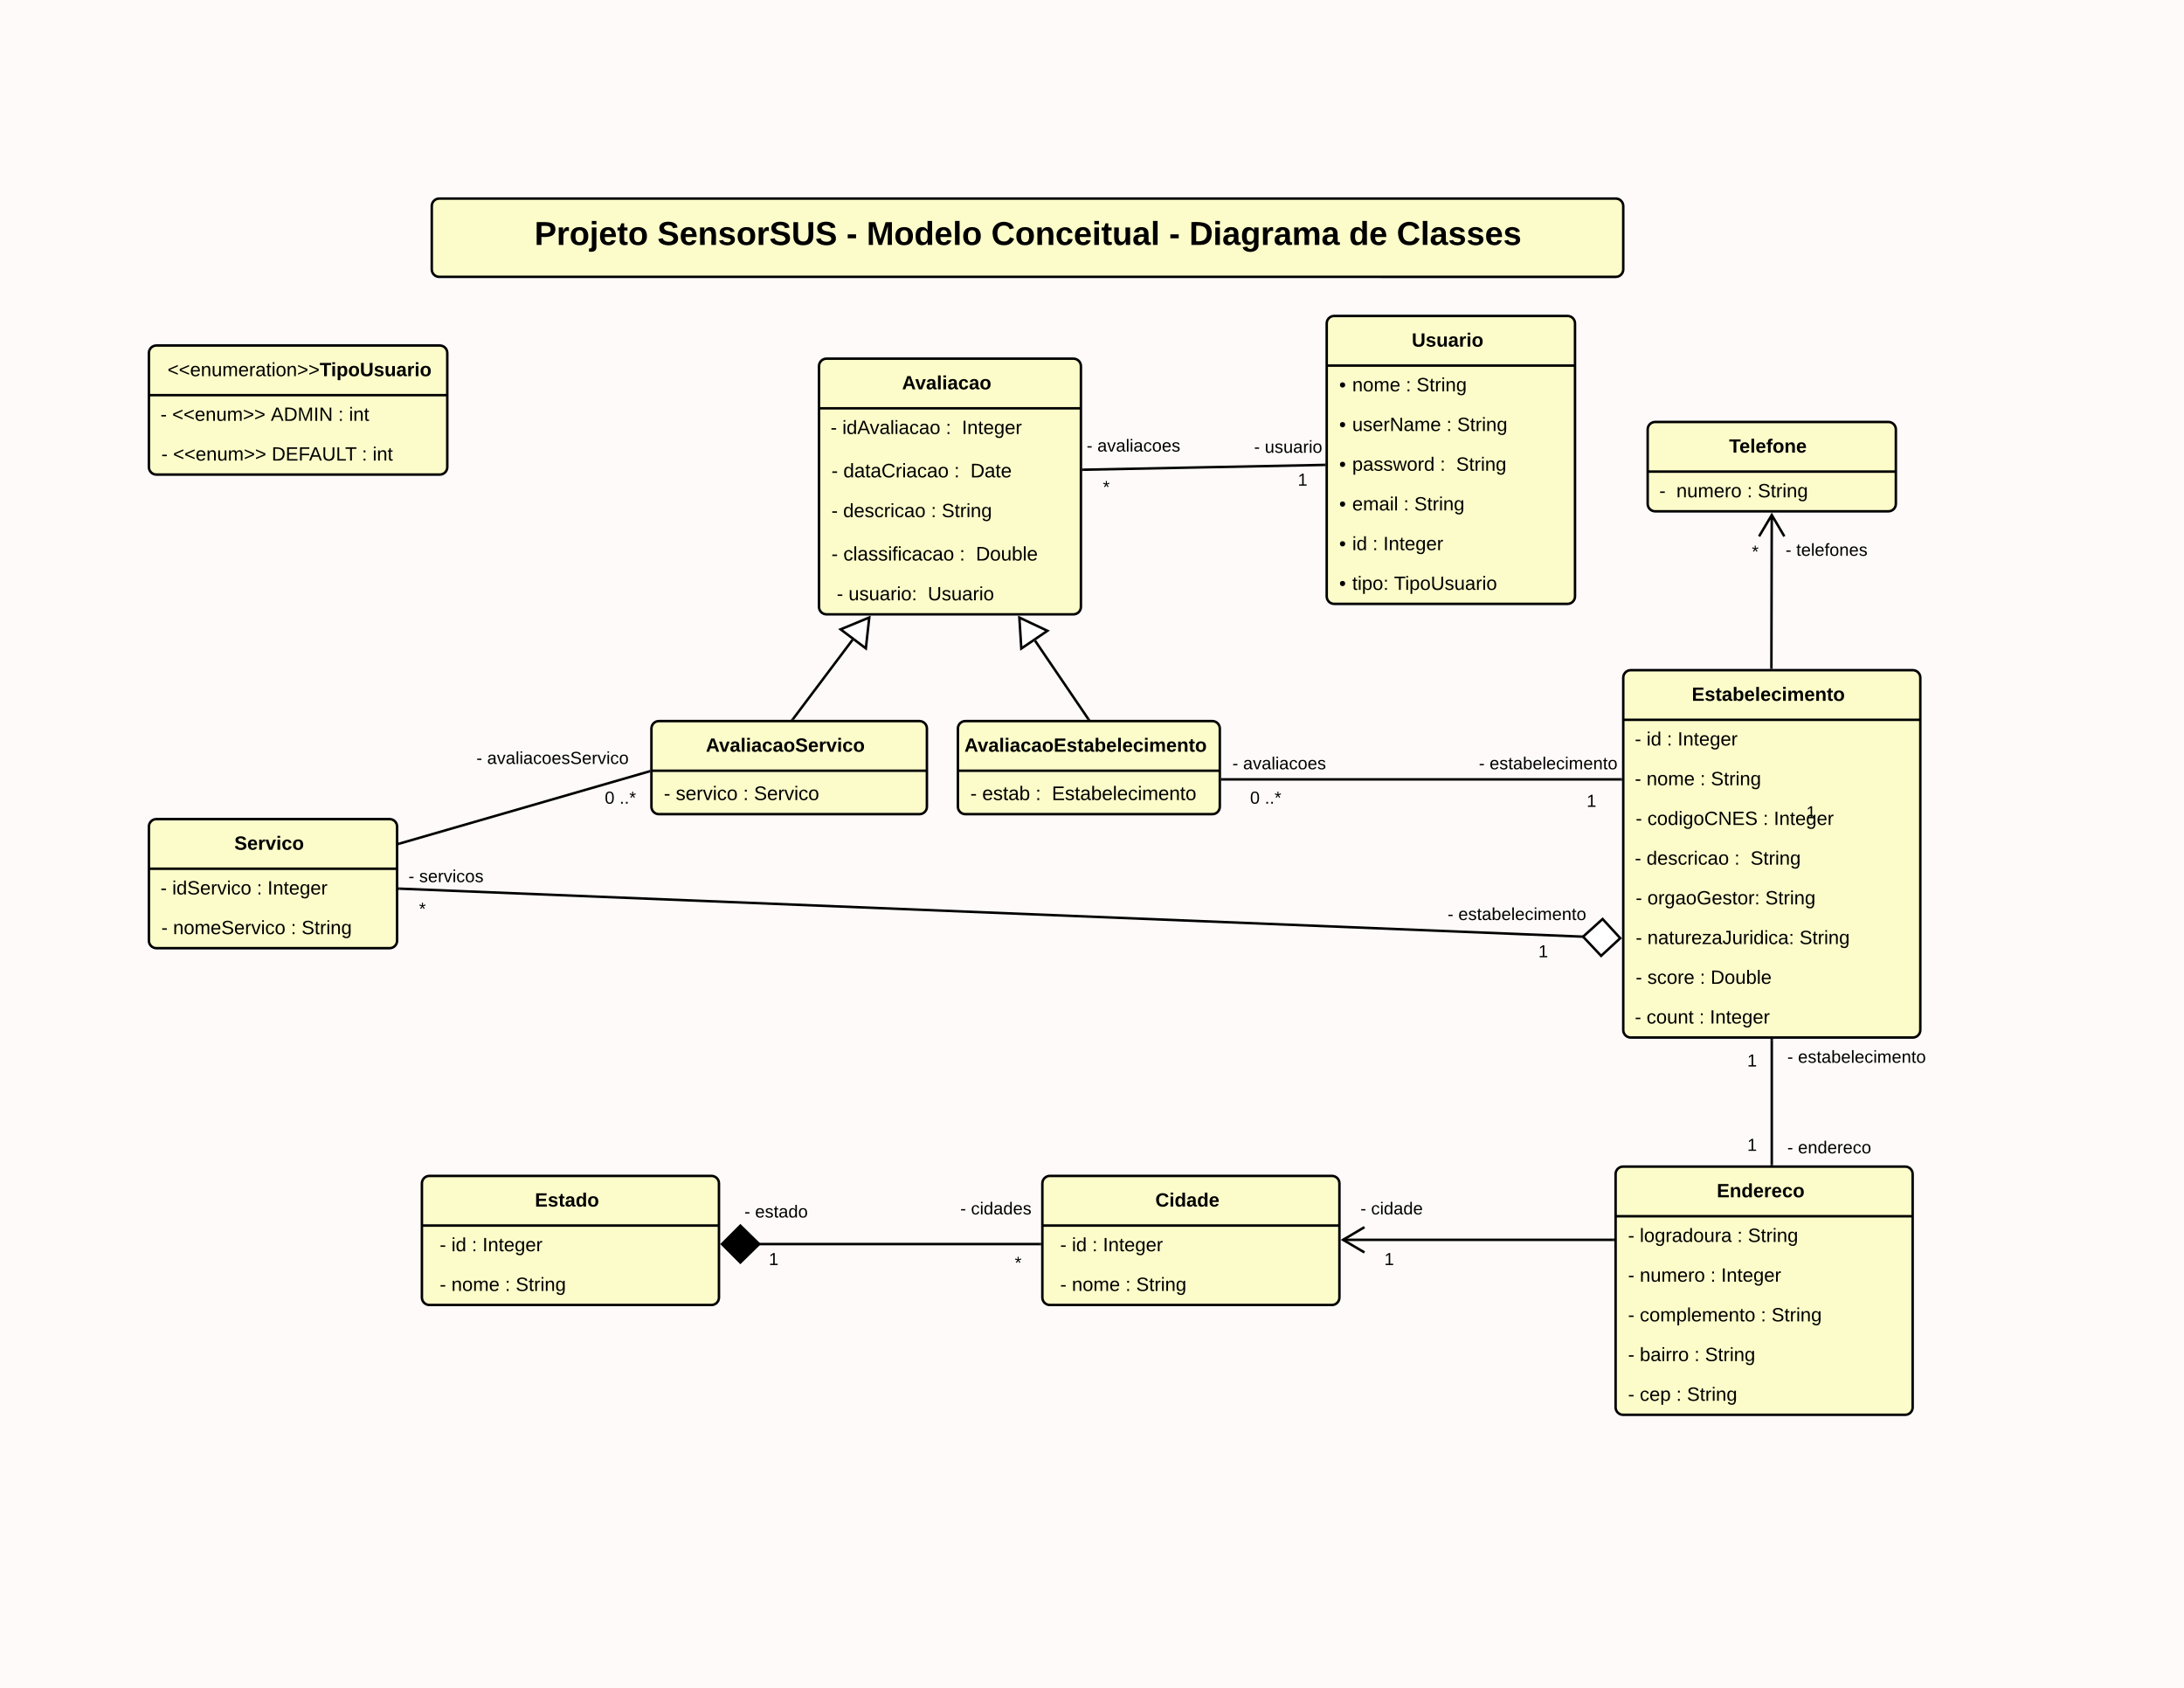 <svg xmlns="http://www.w3.org/2000/svg" xmlns:xlink="http://www.w3.org/1999/xlink" xmlns:lucid="lucid" width="1760" height="1360"><g transform="translate(0 0)" lucid:page-tab-id="0_0"><path d="M0 0h1760v1360H0z" fill="snow"/><path d="M1000 631.74c0-3.3 2.7-6 6-6h28c3.3 0 6 2.7 6 6v25.04c0 3.3-2.7 6-6 6h-28c-3.3 0-6-2.7-6-6z" fill="none"/><use xlink:href="#a" transform="matrix(1,0,0,1,1000,625.74) translate(7.388 21.838)"/><use xlink:href="#b" transform="matrix(1,0,0,1,1000,625.74) translate(19.212 21.838)"/><path d="M1420 421c0-3.3 2.7-6 6-6h87.2c3.32 0 6 2.7 6 6v48c0 3.3-2.68 6-6 6H1426c-3.3 0-6-2.7-6-6z" fill="none"/><use xlink:href="#c" transform="matrix(1,0,0,1,1420,415) translate(14.963 32.838)"/><use xlink:href="#d" transform="matrix(1,0,0,1,1420,415) translate(18.905 32.838)"/><use xlink:href="#e" transform="matrix(1,0,0,1,1420,415) translate(27.536 32.838)"/><path d="M985 628h321.12" stroke="#000" stroke-width="2" fill="none"/><path d="M985.03 629H984v-2h1.03zM1307.12 629h-1.03v-2h1.02z" stroke="#000" stroke-width=".05"/><path d="M347.95 166c0-3.3 2.68-6 6-6h948.17c3.3 0 6 2.7 6 6v51.08c0 3.3-2.7 6-6 6H353.95c-3.32 0-6-2.7-6-6z" stroke="#000" stroke-width="2" fill="#fcfcca"/><use xlink:href="#f" transform="matrix(1,0,0,1,352.945,165) translate(77.759 32.333)"/><use xlink:href="#g" transform="matrix(1,0,0,1,352.945,165) translate(176.796 32.333)"/><use xlink:href="#h" transform="matrix(1,0,0,1,352.945,165) translate(329.167 32.333)"/><use xlink:href="#i" transform="matrix(1,0,0,1,352.945,165) translate(345.389 32.333)"/><use xlink:href="#j" transform="matrix(1,0,0,1,352.945,165) translate(445.833 32.333)"/><use xlink:href="#h" transform="matrix(1,0,0,1,352.945,165) translate(589.167 32.333)"/><use xlink:href="#k" transform="matrix(1,0,0,1,352.945,165) translate(605.389 32.333)"/><use xlink:href="#l" transform="matrix(1,0,0,1,352.945,165) translate(734.13 32.333)"/><use xlink:href="#m" transform="matrix(1,0,0,1,352.945,165) translate(772.574 32.333)"/><path d="M1308.12 546c0-3.3 2.7-6 6-6h227.38c3.3 0 6 2.7 6 6v284c0 3.32-2.7 6-6 6h-227.38c-3.3 0-6-2.68-6-6z" fill="#fcfcca"/><path d="M1308.12 546c0-3.3 2.7-6 6-6h227.38c3.3 0 6 2.7 6 6v284c0 3.32-2.7 6-6 6h-227.38c-3.3 0-6-2.68-6-6zM1308.12 580h239.38" stroke="#000" stroke-width="2" fill="none"/><use xlink:href="#n" transform="matrix(1,0,0,1,1318.119,540.007) translate(45.218 24.711)"/><use xlink:href="#o" transform="matrix(1,0,0,1,1313.119,582.507) translate(0 18.211)"/><use xlink:href="#p" transform="matrix(1,0,0,1,1313.119,582.507) translate(4.321 18.211)"/><use xlink:href="#q" transform="matrix(1,0,0,1,1313.119,582.507) translate(13.784 18.211)"/><use xlink:href="#r" transform="matrix(1,0,0,1,1313.119,582.507) translate(30.16 18.211)"/><use xlink:href="#s" transform="matrix(1,0,0,1,1313.119,582.507) translate(38.802 18.211)"/><use xlink:href="#o" transform="matrix(1,0,0,1,1313.119,614.507) translate(0 18.211)"/><use xlink:href="#p" transform="matrix(1,0,0,1,1313.119,614.507) translate(4.321 18.211)"/><use xlink:href="#t" transform="matrix(1,0,0,1,1313.119,614.507) translate(13.784 18.211)"/><use xlink:href="#r" transform="matrix(1,0,0,1,1313.119,614.507) translate(56.951 18.211)"/><use xlink:href="#u" transform="matrix(1,0,0,1,1313.119,614.507) translate(65.593 18.211)"/><use xlink:href="#v" transform="matrix(1,0,0,1,1313.119,646.507) translate(5 18.211)"/><use xlink:href="#w" transform="matrix(1,0,0,1,1313.119,646.507) translate(14.463 18.211)"/><use xlink:href="#r" transform="matrix(1,0,0,1,1313.119,646.507) translate(107.667 18.211)"/><use xlink:href="#s" transform="matrix(1,0,0,1,1313.119,646.507) translate(116.309 18.211)"/><use xlink:href="#o" transform="matrix(1,0,0,1,1313.119,678.507) translate(0 18.211)"/><use xlink:href="#p" transform="matrix(1,0,0,1,1313.119,678.507) translate(4.321 18.211)"/><use xlink:href="#x" transform="matrix(1,0,0,1,1313.119,678.507) translate(13.784 18.211)"/><use xlink:href="#y" transform="matrix(1,0,0,1,1313.119,678.507) translate(84.562 18.211)"/><use xlink:href="#u" transform="matrix(1,0,0,1,1313.119,678.507) translate(97.525 18.211)"/><use xlink:href="#v" transform="matrix(1,0,0,1,1313.119,710.507) translate(5 18.211)"/><use xlink:href="#z" transform="matrix(1,0,0,1,1313.119,710.507) translate(14.463 18.211)"/><use xlink:href="#A" transform="matrix(1,0,0,1,1313.119,710.507) translate(109.438 18.211)"/><use xlink:href="#v" transform="matrix(1,0,0,1,1313.119,742.507) translate(5 18.211)"/><use xlink:href="#B" transform="matrix(1,0,0,1,1313.119,742.507) translate(14.463 18.211)"/><use xlink:href="#u" transform="matrix(1,0,0,1,1313.119,742.507) translate(137.006 18.211)"/><use xlink:href="#v" transform="matrix(1,0,0,1,1313.119,774.507) translate(5 18.211)"/><use xlink:href="#C" transform="matrix(1,0,0,1,1313.119,774.507) translate(14.463 18.211)"/><use xlink:href="#r" transform="matrix(1,0,0,1,1313.119,774.507) translate(56.765 18.211)"/><use xlink:href="#D" transform="matrix(1,0,0,1,1313.119,774.507) translate(65.407 18.211)"/><use xlink:href="#o" transform="matrix(1,0,0,1,1313.119,806.507) translate(0 18.211)"/><use xlink:href="#p" transform="matrix(1,0,0,1,1313.119,806.507) translate(4.321 18.211)"/><use xlink:href="#E" transform="matrix(1,0,0,1,1313.119,806.507) translate(13.784 18.211)"/><use xlink:href="#r" transform="matrix(1,0,0,1,1313.119,806.507) translate(56.13 18.211)"/><use xlink:href="#s" transform="matrix(1,0,0,1,1313.119,806.507) translate(64.772 18.211)"/><path d="M771.93 587.02c0-3.32 2.7-6 6-6H977c3.3 0 6 2.68 6 6v63c0 3.3-2.7 6-6 6H777.93c-3.3 0-6-2.7-6-6z" fill="#fcfcca"/><path d="M771.93 587.02c0-3.32 2.7-6 6-6H977c3.3 0 6 2.68 6 6v63c0 3.3-2.7 6-6 6H777.93c-3.3 0-6-2.7-6-6zM771.93 621.02H983" stroke="#000" stroke-width="2" fill="none"/><use xlink:href="#F" transform="matrix(1,0,0,1,781.93,581.018) translate(-4.754 24.711)"/><use xlink:href="#G" transform="matrix(1,0,0,1,776.93,623.518) translate(5 21.156)"/><use xlink:href="#H" transform="matrix(1,0,0,1,776.93,623.518) translate(14.598 21.156)"/><use xlink:href="#I" transform="matrix(1,0,0,1,776.93,623.518) translate(57.549 21.156)"/><use xlink:href="#J" transform="matrix(1,0,0,1,776.93,623.518) translate(70.697 21.156)"/><path d="M1069.15 260.58c0-3.3 2.7-6 6-6h188.08c3.3 0 6 2.7 6 6v220c0 3.32-2.7 6-6 6h-188.08c-3.3 0-6-2.68-6-6z" fill="#fcfcca"/><path d="M1069.15 260.58c0-3.3 2.7-6 6-6h188.08c3.3 0 6 2.7 6 6v220c0 3.32-2.7 6-6 6h-188.08c-3.3 0-6-2.68-6-6zM1069.15 294.58h200.08" stroke="#000" stroke-width="2" fill="none"/><use xlink:href="#K" transform="matrix(1,0,0,1,1079.153,254.585) translate(58.514 24.711)"/><use xlink:href="#L" transform="matrix(1,0,0,1,1074.153,297.085) translate(5.056 18.211)"/><use xlink:href="#M" transform="matrix(1,0,0,1,1074.153,297.085) translate(15.556 18.211)"/><use xlink:href="#r" transform="matrix(1,0,0,1,1074.153,297.085) translate(58.722 18.211)"/><use xlink:href="#u" transform="matrix(1,0,0,1,1074.153,297.085) translate(67.364 18.211)"/><use xlink:href="#L" transform="matrix(1,0,0,1,1074.153,329.085) translate(5.056 18.211)"/><use xlink:href="#N" transform="matrix(1,0,0,1,1074.153,329.085) translate(15.556 18.211)"/><use xlink:href="#r" transform="matrix(1,0,0,1,1074.153,329.085) translate(91.475 18.211)"/><use xlink:href="#u" transform="matrix(1,0,0,1,1074.153,329.085) translate(100.117 18.211)"/><use xlink:href="#L" transform="matrix(1,0,0,1,1074.153,361.085) translate(5.056 18.211)"/><use xlink:href="#O" transform="matrix(1,0,0,1,1074.153,361.085) translate(15.556 18.211)"/><use xlink:href="#y" transform="matrix(1,0,0,1,1074.153,361.085) translate(86.333 18.211)"/><use xlink:href="#u" transform="matrix(1,0,0,1,1074.153,361.085) translate(99.296 18.211)"/><use xlink:href="#L" transform="matrix(1,0,0,1,1074.153,393.085) translate(5.056 18.211)"/><use xlink:href="#P" transform="matrix(1,0,0,1,1074.153,393.085) translate(15.556 18.211)"/><use xlink:href="#r" transform="matrix(1,0,0,1,1074.153,393.085) translate(56.907 18.211)"/><use xlink:href="#u" transform="matrix(1,0,0,1,1074.153,393.085) translate(65.549 18.211)"/><use xlink:href="#L" transform="matrix(1,0,0,1,1074.153,425.085) translate(5.056 18.211)"/><use xlink:href="#Q" transform="matrix(1,0,0,1,1074.153,425.085) translate(15.556 18.211)"/><use xlink:href="#r" transform="matrix(1,0,0,1,1074.153,425.085) translate(31.932 18.211)"/><use xlink:href="#s" transform="matrix(1,0,0,1,1074.153,425.085) translate(40.574 18.211)"/><use xlink:href="#L" transform="matrix(1,0,0,1,1074.153,457.085) translate(5.056 18.211)"/><use xlink:href="#R" transform="matrix(1,0,0,1,1074.153,457.085) translate(15.556 18.211)"/><use xlink:href="#S" transform="matrix(1,0,0,1,1074.153,457.085) translate(49.216 18.211)"/><path d="M120 666c0-3.3 2.7-6 6-6h188c3.3 0 6 2.7 6 6v92c0 3.3-2.7 6-6 6H126c-3.3 0-6-2.7-6-6z" fill="#fcfcca"/><path d="M120 666c0-3.3 2.7-6 6-6h188c3.3 0 6 2.7 6 6v92c0 3.3-2.7 6-6 6H126c-3.3 0-6-2.7-6-6zM120 700h200" stroke="#000" stroke-width="2" fill="none"/><use xlink:href="#T" transform="matrix(1,0,0,1,130,660) translate(58.835 24.711)"/><use xlink:href="#o" transform="matrix(1,0,0,1,125,702.5) translate(0 18.211)"/><use xlink:href="#p" transform="matrix(1,0,0,1,125,702.5) translate(4.321 18.211)"/><use xlink:href="#U" transform="matrix(1,0,0,1,125,702.5) translate(13.784 18.211)"/><use xlink:href="#r" transform="matrix(1,0,0,1,125,702.5) translate(81.926 18.211)"/><use xlink:href="#s" transform="matrix(1,0,0,1,125,702.5) translate(90.568 18.211)"/><use xlink:href="#v" transform="matrix(1,0,0,1,125,734.5) translate(5 18.211)"/><use xlink:href="#V" transform="matrix(1,0,0,1,125,734.5) translate(14.463 18.211)"/><use xlink:href="#r" transform="matrix(1,0,0,1,125,734.5) translate(109.395 18.211)"/><use xlink:href="#u" transform="matrix(1,0,0,1,125,734.5) translate(118.037 18.211)"/><path d="M322 716.04l954.4 38.72" stroke="#000" stroke-width="2" fill="none"/><path d="M322.07 715.04l-.1 2-.97-.04v-2z" stroke="#000" stroke-width=".05"/><path d="M1305.7 755.95l-15.43 14.23-14.54-15.45 15.74-14.22z" stroke="#000" stroke-width="2" fill="#fff"/><path d="M120 284.4c0-3.32 2.7-6 6-6h228.44c3.3 0 6 2.68 6 6v92c0 3.3-2.7 6-6 6H126c-3.3 0-6-2.7-6-6z" fill="#fcfcca"/><path d="M120 284.4c0-3.32 2.7-6 6-6h228.44c3.3 0 6 2.68 6 6v92c0 3.3-2.7 6-6 6H126c-3.3 0-6-2.7-6-6zM120 318.4h240.44" stroke="#000" stroke-width="2" fill="none"/><use xlink:href="#W" transform="matrix(1,0,0,1,130,278.397) translate(5 24.711)"/><use xlink:href="#o" transform="matrix(1,0,0,1,125,320.897) translate(0 18.211)"/><use xlink:href="#p" transform="matrix(1,0,0,1,125,320.897) translate(4.321 18.211)"/><use xlink:href="#X" transform="matrix(1,0,0,1,125,320.897) translate(13.784 18.211)"/><use xlink:href="#Y" transform="matrix(1,0,0,1,125,320.897) translate(93.247 18.211)"/><use xlink:href="#r" transform="matrix(1,0,0,1,125,320.897) translate(147.562 18.211)"/><use xlink:href="#Z" transform="matrix(1,0,0,1,125,320.897) translate(156.204 18.211)"/><use xlink:href="#v" transform="matrix(1,0,0,1,125,352.897) translate(5 18.211)"/><use xlink:href="#X" transform="matrix(1,0,0,1,125,352.897) translate(14.463 18.211)"/><use xlink:href="#aa" transform="matrix(1,0,0,1,125,352.897) translate(93.926 18.211)"/><use xlink:href="#r" transform="matrix(1,0,0,1,125,352.897) translate(166.605 18.211)"/><use xlink:href="#Z" transform="matrix(1,0,0,1,125,352.897) translate(175.247 18.211)"/><path d="M524.96 587.02c0-3.32 2.7-6 6-6h210c3.32 0 6 2.68 6 6v63c0 3.3-2.68 6-6 6h-210c-3.3 0-6-2.7-6-6z" fill="#fcfcca"/><path d="M524.96 587.02c0-3.32 2.7-6 6-6h210c3.32 0 6 2.68 6 6v63c0 3.3-2.68 6-6 6h-210c-3.3 0-6-2.7-6-6zM524.96 621.02h222" stroke="#000" stroke-width="2" fill="none"/><use xlink:href="#ab" transform="matrix(1,0,0,1,534.965,581.018) translate(33.863 24.711)"/><use xlink:href="#G" transform="matrix(1,0,0,1,529.965,623.518) translate(5 21.156)"/><use xlink:href="#ac" transform="matrix(1,0,0,1,529.965,623.518) translate(14.598 21.156)"/><use xlink:href="#ad" transform="matrix(1,0,0,1,529.965,623.518) translate(68.856 21.156)"/><use xlink:href="#ae" transform="matrix(1,0,0,1,529.965,623.518) translate(77.622 21.156)"/><path d="M687 515.57l-47.83 63.65" stroke="#000" stroke-width="2" fill="none"/><path d="M700.5 497.57l-2.74 24.85-20.35-15.3z" stroke="#000" stroke-width="2" fill="#fff"/><path d="M639.98 579.8l-.16.22h-2.5l1.06-1.42z" stroke="#000" stroke-width=".05"/><path d="M321.96 679.72L523 621.62" stroke="#000" stroke-width="2" fill="none"/><path d="M322.26 680.68l-1.26.36v-2.08l.7-.2zM523.96 622.37l-.7.2-.56-1.9 1.26-.38z" stroke="#000" stroke-width=".05"/><path d="M1327.8 346c0-3.3 2.7-6 6-6h188c3.32 0 6 2.7 6 6v60c0 3.3-2.68 6-6 6h-188c-3.3 0-6-2.7-6-6z" fill="#fcfcca"/><path d="M1327.8 346c0-3.3 2.7-6 6-6h188c3.32 0 6 2.7 6 6v60c0 3.3-2.68 6-6 6h-188c-3.3 0-6-2.7-6-6zM1327.8 380h200" stroke="#000" stroke-width="2" fill="none"/><use xlink:href="#af" transform="matrix(1,0,0,1,1337.808,340) translate(55.594 24.711)"/><use xlink:href="#o" transform="matrix(1,0,0,1,1332.808,382.5) translate(0 18.211)"/><use xlink:href="#ag" transform="matrix(1,0,0,1,1332.808,382.5) translate(4.321 18.211)"/><use xlink:href="#ah" transform="matrix(1,0,0,1,1332.808,382.5) translate(18.105 18.211)"/><use xlink:href="#r" transform="matrix(1,0,0,1,1332.808,382.5) translate(75.056 18.211)"/><use xlink:href="#u" transform="matrix(1,0,0,1,1332.808,382.5) translate(83.698 18.211)"/><path d="M1427.8 414.82l-.3 123.2M1437.94 432.2l-10.14-17.24-10.22 17.2" stroke="#000" stroke-width="2" fill="none"/><path d="M1428.5 537.98V539h-2V538z" stroke="#000" stroke-width=".05"/><path d="M1397 429c0-3.3 2.7-6 6-6h22.37c3.32 0 6 2.7 6 6v34.13c0 3.32-2.68 6-6 6H1403c-3.3 0-6-2.68-6-6z" fill="none"/><use xlink:href="#ai" transform="matrix(1,0,0,1,1397,423) translate(14.741 26.338)"/><path d="M1440 646c0-3.3 2.7-6 6-6h26.9c3.3 0 6 2.7 6 6v20c0 3.33-2.7 6-6 6H1446c-3.3 0-6-2.67-6-6z" fill="none"/><use xlink:href="#aj" transform="matrix(1,0,0,1,1440,640) translate(15.559 19.338)"/><path d="M1185.17 606c0-3.3 2.7-6 6-6h108.9c3.3 0 6 2.7 6 6v21.93c0 3.3-2.7 6-6 6h-108.9c-3.3 0-6-2.7-6-6z" fill="none"/><use xlink:href="#c" transform="matrix(1,0,0,1,1185.174,600) translate(2.644 19.838)"/><use xlink:href="#d" transform="matrix(1,0,0,1,1185.174,600) translate(6.585 19.838)"/><use xlink:href="#ak" transform="matrix(1,0,0,1,1185.174,600) translate(15.217 19.838)"/><path d="M1263.06 636.76c0-3.3 2.7-6 6-6h26.9c3.3 0 6 2.7 6 6v20.02c0 3.3-2.7 6-6 6h-26.9c-3.3 0-6-2.7-6-6z" fill="none"/><use xlink:href="#aj" transform="matrix(1,0,0,1,1263.06,630.763) translate(15.559 19.338)"/><path d="M834.12 516.25l42.78 62.94" stroke="#000" stroke-width="2" fill="none"/><path d="M821.46 497.62l22.62 10.65-21.05 14.3z" stroke="#000" stroke-width="2" fill="#fff"/><path d="M878.67 580.02h-2.4l-.2-.3 1.65-1.1z" stroke="#000" stroke-width=".05"/><path d="M1160 718c0-3.32 2.7-6 6-6h108.88c3.32 0 6 2.68 6 6v40c0 3.3-2.68 6-6 6H1166c-3.3 0-6-2.7-6-6z" fill="none"/><use xlink:href="#c" transform="matrix(1,0,0,1,1160,711.993) translate(2.644 29.338)"/><use xlink:href="#d" transform="matrix(1,0,0,1,1160,711.993) translate(6.585 29.338)"/><use xlink:href="#ak" transform="matrix(1,0,0,1,1160,711.993) translate(15.217 29.338)"/><path d="M1224.17 758c0-3.3 2.7-6 6-6h26.9c3.3 0 6 2.7 6 6v20.03c0 3.3-2.7 6-6 6h-26.9c-3.3 0-6-2.7-6-6z" fill="none"/><g><use xlink:href="#aj" transform="matrix(1,0,0,1,1224.169,752.014) translate(15.559 19.338)"/></g><path d="M320.44 722.27c0-3.3 2.7-6 6-6h28c3.3 0 6 2.7 6 6V746c0 3.33-2.7 6-6 6h-28c-3.3 0-6-2.67-6-6z" fill="none"/><g><use xlink:href="#ai" transform="matrix(1,0,0,1,320.441,716.273) translate(17.241 20.838)"/></g><path d="M297 694.96c0-3.3 2.7-6 6-6h108.88c3.32 0 6 2.7 6 6V720c0 3.3-2.68 6-6 6H303c-3.3 0-6-2.7-6-6z" fill="none"/><g><use xlink:href="#c" transform="matrix(1,0,0,1,297,688.964) translate(28.242 21.838)"/><use xlink:href="#d" transform="matrix(1,0,0,1,297,688.964) translate(32.183 21.838)"/><use xlink:href="#al" transform="matrix(1,0,0,1,297,688.964) translate(40.814 21.838)"/></g><path d="M989.18 606c0-3.3 2.7-6 6-6h68c3.32 0 6 2.7 6 6v21.93c0 3.3-2.68 6-6 6h-68c-3.3 0-6-2.7-6-6z" fill="none"/><g><use xlink:href="#c" transform="matrix(1,0,0,1,989.183,600) translate(0 19.838)"/><use xlink:href="#d" transform="matrix(1,0,0,1,989.183,600) translate(3.941 19.838)"/><use xlink:href="#am" transform="matrix(1,0,0,1,989.183,600) translate(12.572 19.838)"/></g><path d="M867 350c0-3.3 2.7-6 6-6h76.93c3.3 0 6 2.7 6 6v21.93c0 3.3-2.7 6-6 6H873c-3.3 0-6-2.7-6-6z" fill="none"/><g><use xlink:href="#c" transform="matrix(1,0,0,1,867,344) translate(4.754 19.838)"/><use xlink:href="#d" transform="matrix(1,0,0,1,867,344) translate(8.695 19.838)"/><use xlink:href="#am" transform="matrix(1,0,0,1,867,344) translate(17.326 19.838)"/></g><path d="M1006.15 351c0-3.3 2.7-6 6-6h48c3.32 0 6 2.7 6 6v21.93c0 3.3-2.68 6-6 6h-48c-3.3 0-6-2.7-6-6z" fill="none"/><g><use xlink:href="#c" transform="matrix(1,0,0,1,1006.153,345) translate(0.501 19.838)"/><use xlink:href="#d" transform="matrix(1,0,0,1,1006.153,345) translate(4.442 19.838)"/><use xlink:href="#an" transform="matrix(1,0,0,1,1006.153,345) translate(13.073 19.838)"/></g><path d="M1030.26 378c0-3.3 2.7-6 6-6h26.9c3.3 0 6 2.7 6 6v20.03c0 3.3-2.7 6-6 6h-26.9c-3.3 0-6-2.7-6-6z" fill="none"/><g><use xlink:href="#aj" transform="matrix(1,0,0,1,1030.263,372.014) translate(15.559 19.338)"/></g><path d="M660 295c0-3.3 2.7-6 6-6h199.07c3.3 0 6 2.7 6 6v194c0 3.3-2.7 6-6 6H666c-3.3 0-6-2.7-6-6z" fill="#fcfcca"/><path d="M660 295c0-3.3 2.7-6 6-6h199.07c3.3 0 6 2.7 6 6v194c0 3.3-2.7 6-6 6H666c-3.3 0-6-2.7-6-6zM660 329h211.07" stroke="#000" stroke-width="2" fill="none"/><g><use xlink:href="#ao" transform="matrix(1,0,0,1,670,289) translate(56.928 24.711)"/></g><g><use xlink:href="#o" transform="matrix(1,0,0,1,665,331.5) translate(0 18.211)"/><use xlink:href="#p" transform="matrix(1,0,0,1,665,331.5) translate(4.321 18.211)"/><use xlink:href="#ap" transform="matrix(1,0,0,1,665,331.5) translate(13.784 18.211)"/><use xlink:href="#y" transform="matrix(1,0,0,1,665,331.5) translate(97.179 18.211)"/><use xlink:href="#s" transform="matrix(1,0,0,1,665,331.5) translate(110.142 18.211)"/></g><g><use xlink:href="#aq" transform="matrix(1,0,0,1,665,363.5) translate(5 21.156)"/><use xlink:href="#ar" transform="matrix(1,0,0,1,665,363.5) translate(14.598 21.156)"/><use xlink:href="#as" transform="matrix(1,0,0,1,665,363.5) translate(103.874 21.156)"/><use xlink:href="#at" transform="matrix(1,0,0,1,665,363.5) translate(117.022 21.156)"/></g><g><use xlink:href="#v" transform="matrix(1,0,0,1,665,398.5) translate(5 18.211)"/><use xlink:href="#x" transform="matrix(1,0,0,1,665,398.5) translate(14.463 18.211)"/><use xlink:href="#r" transform="matrix(1,0,0,1,665,398.5) translate(85.241 18.211)"/><use xlink:href="#u" transform="matrix(1,0,0,1,665,398.5) translate(93.883 18.211)"/></g><g><use xlink:href="#aq" transform="matrix(1,0,0,1,665,430.5) translate(5 21.156)"/><use xlink:href="#au" transform="matrix(1,0,0,1,665,430.5) translate(14.598 21.156)"/><use xlink:href="#as" transform="matrix(1,0,0,1,665,430.5) translate(108.257 21.156)"/><use xlink:href="#av" transform="matrix(1,0,0,1,665,430.5) translate(121.405 21.156)"/></g><g><use xlink:href="#o" transform="matrix(1,0,0,1,665,465.5) translate(5 18.211)"/><use xlink:href="#p" transform="matrix(1,0,0,1,665,465.5) translate(9.321 18.211)"/><use xlink:href="#aw" transform="matrix(1,0,0,1,665,465.5) translate(18.784 18.211)"/><use xlink:href="#ax" transform="matrix(1,0,0,1,665,465.5) translate(82.648 18.211)"/></g><path d="M1067.15 374.6l-194.08 3.88" stroke="#000" stroke-width="2" fill="none"/><path d="M1068.15 375.58l-1 .02-.04-2 1.05-.02zM873.12 379.48l-1.05.02v-2l1-.02z" stroke="#000" stroke-width=".05"/><path d="M872.07 383.93c0-3.32 2.7-6 6-6h26.9c3.3 0 6 2.68 6 6v20c0 3.32-2.7 6-6 6h-26.9c-3.3 0-6-2.68-6-6z" fill="none"/><g><use xlink:href="#ai" transform="matrix(1,0,0,1,872.07,377.925) translate(16.741 19.338)"/></g><path d="M480 631.74c0-3.3 2.7-6 6-6h28c3.3 0 6 2.7 6 6v25.04c0 3.3-2.7 6-6 6h-28c-3.3 0-6-2.7-6-6z" fill="none"/><g><use xlink:href="#a" transform="matrix(1,0,0,1,480,625.74) translate(7.388 21.838)"/><use xlink:href="#b" transform="matrix(1,0,0,1,480,625.74) translate(19.212 21.838)"/></g><path d="M380 599.73c0-3.32 2.7-6 6-6h134.85c3.3 0 6 2.68 6 6v25.03c0 3.32-2.7 6-6 6H386c-3.3 0-6-2.68-6-6z" fill="none"/><g><use xlink:href="#c" transform="matrix(1,0,0,1,380,593.727) translate(0 21.838)"/><use xlink:href="#d" transform="matrix(1,0,0,1,380,593.727) translate(3.941 21.838)"/><use xlink:href="#ay" transform="matrix(1,0,0,1,380,593.727) translate(12.572 21.838)"/></g><path d="M1301.95 946c0-3.3 2.7-6 6-6h227.38c3.3 0 6 2.7 6 6v188c0 3.3-2.7 6-6 6h-227.38c-3.3 0-6-2.7-6-6z" fill="#fcfcca"/><path d="M1301.95 946c0-3.3 2.7-6 6-6h227.38c3.3 0 6 2.7 6 6v188c0 3.3-2.7 6-6 6h-227.38c-3.3 0-6-2.7-6-6zM1301.95 980h239.38" stroke="#000" stroke-width="2" fill="none"/><g><use xlink:href="#az" transform="matrix(1,0,0,1,1311.951,940) translate(71.533 24.711)"/></g><g><use xlink:href="#v" transform="matrix(1,0,0,1,1306.951,982.5) translate(5 18.211)"/><use xlink:href="#aA" transform="matrix(1,0,0,1,1306.951,982.5) translate(14.463 18.211)"/><use xlink:href="#r" transform="matrix(1,0,0,1,1306.951,982.5) translate(92.975 18.211)"/><use xlink:href="#u" transform="matrix(1,0,0,1,1306.951,982.5) translate(101.617 18.211)"/></g><g><use xlink:href="#v" transform="matrix(1,0,0,1,1306.951,1014.5) translate(5 18.211)"/><use xlink:href="#aB" transform="matrix(1,0,0,1,1306.951,1014.5) translate(14.463 18.211)"/><use xlink:href="#r" transform="matrix(1,0,0,1,1306.951,1014.5) translate(71.414 18.211)"/><use xlink:href="#s" transform="matrix(1,0,0,1,1306.951,1014.5) translate(80.056 18.211)"/></g><g><use xlink:href="#v" transform="matrix(1,0,0,1,1306.951,1046.5) translate(5 18.211)"/><use xlink:href="#aC" transform="matrix(1,0,0,1,1306.951,1046.5) translate(14.463 18.211)"/><use xlink:href="#r" transform="matrix(1,0,0,1,1306.951,1046.5) translate(111.988 18.211)"/><use xlink:href="#u" transform="matrix(1,0,0,1,1306.951,1046.5) translate(120.63 18.211)"/></g><g><use xlink:href="#v" transform="matrix(1,0,0,1,1306.951,1078.5) translate(5 18.211)"/><use xlink:href="#aD" transform="matrix(1,0,0,1,1306.951,1078.5) translate(14.463 18.211)"/><use xlink:href="#r" transform="matrix(1,0,0,1,1306.951,1078.5) translate(58.407 18.211)"/><use xlink:href="#u" transform="matrix(1,0,0,1,1306.951,1078.5) translate(67.049 18.211)"/></g><g><use xlink:href="#v" transform="matrix(1,0,0,1,1306.951,1110.5) translate(5 18.211)"/><use xlink:href="#aE" transform="matrix(1,0,0,1,1306.951,1110.5) translate(14.463 18.211)"/><use xlink:href="#r" transform="matrix(1,0,0,1,1306.951,1110.5) translate(43.846 18.211)"/><use xlink:href="#u" transform="matrix(1,0,0,1,1306.951,1110.5) translate(52.488 18.211)"/></g><path d="M840 953.5c0-3.32 2.7-6 6-6h227.38c3.3 0 6 2.68 6 6v92c0 3.3-2.7 6-6 6H846c-3.3 0-6-2.7-6-6z" fill="#fcfcca"/><path d="M840 953.5c0-3.32 2.7-6 6-6h227.38c3.3 0 6 2.68 6 6v92c0 3.3-2.7 6-6 6H846c-3.3 0-6-2.7-6-6zM840 987.5h239.38" stroke="#000" stroke-width="2" fill="none"/><g><use xlink:href="#aF" transform="matrix(1,0,0,1,850,947.495) translate(81.039 24.711)"/></g><g><use xlink:href="#o" transform="matrix(1,0,0,1,845,989.995) translate(5 18.211)"/><use xlink:href="#p" transform="matrix(1,0,0,1,845,989.995) translate(9.321 18.211)"/><use xlink:href="#aG" transform="matrix(1,0,0,1,845,989.995) translate(18.784 18.211)"/><use xlink:href="#r" transform="matrix(1,0,0,1,845,989.995) translate(35.16 18.211)"/><use xlink:href="#s" transform="matrix(1,0,0,1,845,989.995) translate(43.802 18.211)"/></g><g><use xlink:href="#o" transform="matrix(1,0,0,1,845,1021.995) translate(5 18.211)"/><use xlink:href="#p" transform="matrix(1,0,0,1,845,1021.995) translate(9.321 18.211)"/><use xlink:href="#aH" transform="matrix(1,0,0,1,845,1021.995) translate(18.784 18.211)"/><use xlink:href="#r" transform="matrix(1,0,0,1,845,1021.995) translate(61.951 18.211)"/><use xlink:href="#u" transform="matrix(1,0,0,1,845,1021.995) translate(70.593 18.211)"/></g><path d="M340 953.5c0-3.32 2.7-6 6-6h227.38c3.3 0 6 2.68 6 6v92c0 3.3-2.7 6-6 6H346c-3.3 0-6-2.7-6-6z" fill="#fcfcca"/><path d="M340 953.5c0-3.32 2.7-6 6-6h227.38c3.3 0 6 2.68 6 6v92c0 3.3-2.7 6-6 6H346c-3.3 0-6-2.7-6-6zM340 987.5h239.38" stroke="#000" stroke-width="2" fill="none"/><g><use xlink:href="#aI" transform="matrix(1,0,0,1,350,947.495) translate(81.039 24.711)"/></g><g><use xlink:href="#o" transform="matrix(1,0,0,1,345,989.995) translate(5 18.211)"/><use xlink:href="#p" transform="matrix(1,0,0,1,345,989.995) translate(9.321 18.211)"/><use xlink:href="#aG" transform="matrix(1,0,0,1,345,989.995) translate(18.784 18.211)"/><use xlink:href="#r" transform="matrix(1,0,0,1,345,989.995) translate(35.16 18.211)"/><use xlink:href="#s" transform="matrix(1,0,0,1,345,989.995) translate(43.802 18.211)"/></g><g><use xlink:href="#o" transform="matrix(1,0,0,1,345,1021.995) translate(5 18.211)"/><use xlink:href="#p" transform="matrix(1,0,0,1,345,1021.995) translate(9.321 18.211)"/><use xlink:href="#aH" transform="matrix(1,0,0,1,345,1021.995) translate(18.784 18.211)"/><use xlink:href="#r" transform="matrix(1,0,0,1,345,1021.995) translate(61.951 18.211)"/><use xlink:href="#u" transform="matrix(1,0,0,1,345,1021.995) translate(70.593 18.211)"/></g><path d="M1299.95 999H1082.2" stroke="#000" stroke-width="2" fill="none"/><path d="M1300.95 1000h-1.03v-2h1.03z" stroke="#000" stroke-width=".05"/><path d="M1099.56 988.8l-17.22 10.2 17.22 10.17M611.13 1002.43H838" stroke="#000" stroke-width="2" fill="none"/><path d="M581.8 1002.43l14.84-14.85 15.15 14.85-15.16 14.85z" stroke="#000" stroke-width="2"/><path d="M839 1003.43h-1.03v-2H839z" stroke="#000" stroke-width=".05"/><path d="M1427.8 838v100" stroke="#000" stroke-width="2" fill="none"/><path d="M1428.8 838.03h-2V837h2zM1428.8 939h-2v-1.03h2z" stroke="#000" stroke-width=".05"/><path d="M1392.48 914c0-3.33 2.7-6 6-6h26.9c3.3 0 6 2.67 6 6v20c0 3.3-2.7 6-6 6h-26.9c-3.3 0-6-2.7-6-6z" fill="none"/><g><use xlink:href="#aj" transform="matrix(1,0,0,1,1392.481,907.986) translate(15.559 19.338)"/></g><path d="M1392.48 846c0-3.3 2.7-6 6-6h26.9c3.3 0 6 2.7 6 6v20c0 3.33-2.7 6-6 6h-26.9c-3.3 0-6-2.67-6-6z" fill="none"/><g><use xlink:href="#aj" transform="matrix(1,0,0,1,1392.481,840) translate(15.559 19.338)"/></g><path d="M1100 1006c0-3.3 2.7-6 6-6h26.9c3.3 0 6 2.7 6 6v20c0 3.33-2.7 6-6 6H1106c-3.3 0-6-2.67-6-6z" fill="none"/><g><use xlink:href="#aj" transform="matrix(1,0,0,1,1100,1000) translate(15.559 19.338)"/></g><path d="M604 1006c0-3.3 2.7-6 6-6h26.9c3.3 0 6 2.7 6 6v20c0 3.33-2.7 6-6 6H610c-3.3 0-6-2.67-6-6z" fill="none"/><g><use xlink:href="#aj" transform="matrix(1,0,0,1,604,1000) translate(15.559 19.338)"/></g><path d="M801 1009c0-3.3 2.7-6 6-6h26.9c3.3 0 6 2.7 6 6v20c0 3.33-2.7 6-6 6H807c-3.3 0-6-2.67-6-6z" fill="none"/><g><use xlink:href="#ai" transform="matrix(1,0,0,1,801,1003) translate(16.741 19.338)"/></g><path d="M1431.37 840h125.7v44.05h-125.7z" fill="#fff" fill-opacity="0"/><g><use xlink:href="#c" transform="matrix(1,0,0,1,1436.371,845) translate(0 11.35)"/><use xlink:href="#d" transform="matrix(1,0,0,1,1436.371,845) translate(3.941 11.35)"/><use xlink:href="#aJ" transform="matrix(1,0,0,1,1436.371,845) translate(12.572 11.35)"/><use xlink:href="#aK" transform="matrix(1,0,0,1,1436.371,845) translate(0 28.376)"/></g><path d="M1431.37 912.97h81.65V940h-81.65z" fill="#fff" fill-opacity="0"/><g><use xlink:href="#c" transform="matrix(1,0,0,1,1436.371,917.974) translate(0 11.35)"/><use xlink:href="#d" transform="matrix(1,0,0,1,1436.371,917.974) translate(3.941 11.35)"/><use xlink:href="#aL" transform="matrix(1,0,0,1,1436.371,917.974) translate(12.572 11.35)"/></g><path d="M1080 948.2h78.9v54.8H1080z" fill="none"/><g><use xlink:href="#c" transform="matrix(1,0,0,1,1080,948.194) translate(12.346 30.338)"/><use xlink:href="#d" transform="matrix(1,0,0,1,1080,948.194) translate(16.287 30.338)"/><use xlink:href="#aM" transform="matrix(1,0,0,1,1080,948.194) translate(24.918 30.338)"/></g><path d="M761.1 948.2H840v54.8h-78.9z" fill="none"/><g><use xlink:href="#c" transform="matrix(1,0,0,1,761.109,948.194) translate(8.799 30.338)"/><use xlink:href="#d" transform="matrix(1,0,0,1,761.109,948.194) translate(12.74 30.338)"/><use xlink:href="#aN" transform="matrix(1,0,0,1,761.109,948.194) translate(21.371 30.338)"/></g><path d="M584 948.2h78.9v60H584z" fill="none"/><g><use xlink:href="#c" transform="matrix(1,0,0,1,584,948.194) translate(11.932 32.838)"/><use xlink:href="#d" transform="matrix(1,0,0,1,584,948.194) translate(15.873 32.838)"/><use xlink:href="#aO" transform="matrix(1,0,0,1,584,948.194) translate(24.504 32.838)"/></g><defs><path d="M101-251c68 0 85 55 85 127S166 4 100 4C33 4 14-52 14-124c0-73 17-127 87-127zm-1 229c47 0 54-49 54-102s-4-102-53-102c-51 0-55 48-55 102 0 53 5 102 54 102" id="aP"/><use transform="matrix(0.039,0,0,0.039,0,0)" xlink:href="#aP" id="a"/><path d="M33 0v-38h34V0H33" id="aQ"/><path d="M80-196l47-18 7 23-49 13 32 44-20 13-27-46-27 45-21-12 33-44-49-13 8-23 47 19-2-53h23" id="aR"/><g id="b"><use transform="matrix(0.039,0,0,0.039,0,0)" xlink:href="#aQ"/><use transform="matrix(0.039,0,0,0.039,3.941,0)" xlink:href="#aQ"/><use transform="matrix(0.039,0,0,0.039,7.882,0)" xlink:href="#aR"/></g><path d="M16-82v-28h88v28H16" id="aS"/><use transform="matrix(0.039,0,0,0.039,0,0)" xlink:href="#aS" id="d"/><path d="M59-47c-2 24 18 29 38 22v24C64 9 27 4 27-40v-127H5v-23h24l9-43h21v43h35v23H59v120" id="aT"/><path d="M100-194c63 0 86 42 84 106H49c0 40 14 67 53 68 26 1 43-12 49-29l28 8c-11 28-37 45-77 45C44 4 14-33 15-96c1-61 26-98 85-98zm52 81c6-60-76-77-97-28-3 7-6 17-6 28h103" id="aU"/><path d="M24 0v-261h32V0H24" id="aV"/><path d="M101-234c-31-9-42 10-38 44h38v23H63V0H32v-167H5v-23h27c-7-52 17-82 69-68v24" id="aW"/><path d="M100-194c62-1 85 37 85 99 1 63-27 99-86 99S16-35 15-95c0-66 28-99 85-99zM99-20c44 1 53-31 53-75 0-43-8-75-51-75s-53 32-53 75 10 74 51 75" id="aX"/><path d="M117-194c89-4 53 116 60 194h-32v-121c0-31-8-49-39-48C34-167 62-67 57 0H25l-1-190h30c1 10-1 24 2 32 11-22 29-35 61-36" id="aY"/><path d="M135-143c-3-34-86-38-87 0 15 53 115 12 119 90S17 21 10-45l28-5c4 36 97 45 98 0-10-56-113-15-118-90-4-57 82-63 122-42 12 7 21 19 24 35" id="aZ"/><g id="e"><use transform="matrix(0.039,0,0,0.039,0,0)" xlink:href="#aT"/><use transform="matrix(0.039,0,0,0.039,3.941,0)" xlink:href="#aU"/><use transform="matrix(0.039,0,0,0.039,11.823,0)" xlink:href="#aV"/><use transform="matrix(0.039,0,0,0.039,14.937,0)" xlink:href="#aU"/><use transform="matrix(0.039,0,0,0.039,22.819,0)" xlink:href="#aW"/><use transform="matrix(0.039,0,0,0.039,26.76,0)" xlink:href="#aX"/><use transform="matrix(0.039,0,0,0.039,34.642,0)" xlink:href="#aY"/><use transform="matrix(0.039,0,0,0.039,42.525,0)" xlink:href="#aU"/><use transform="matrix(0.039,0,0,0.039,50.407,0)" xlink:href="#aZ"/></g><path d="M24-248c93 1 206-16 204 79-1 75-69 88-152 82V0H24v-248zm52 121c47 0 100 7 100-41 0-47-54-39-100-39v80" id="ba"/><path d="M135-150c-39-12-60 13-60 57V0H25l-1-190h47c2 13-1 29 3 40 6-28 27-53 61-41v41" id="bb"/><path d="M110-194c64 0 96 36 96 99 0 64-35 99-97 99-61 0-95-36-95-99 0-62 34-99 96-99zm-1 164c35 0 45-28 45-65 0-40-10-65-43-65-34 0-45 26-45 65 0 36 10 65 43 65" id="bc"/><path d="M25-224v-37h50v37H25zM75 22c2 45-34 59-81 51V38c22 5 31-5 31-27v-201h50V22" id="bd"/><path d="M185-48c-13 30-37 53-82 52C43 2 14-33 14-96s30-98 90-98c62 0 83 45 84 108H66c0 31 8 55 39 56 18 0 30-7 34-22zm-45-69c5-46-57-63-70-21-2 6-4 13-4 21h74" id="be"/><path d="M115-3C79 11 28 4 28-45v-112H4v-33h27l15-45h31v45h36v33H77v99c-1 23 16 31 38 25v30" id="bf"/><g id="f"><use transform="matrix(0.074,0,0,0.074,0,0)" xlink:href="#ba"/><use transform="matrix(0.074,0,0,0.074,17.778,0)" xlink:href="#bb"/><use transform="matrix(0.074,0,0,0.074,28.148,0)" xlink:href="#bc"/><use transform="matrix(0.074,0,0,0.074,44.37,0)" xlink:href="#bd"/><use transform="matrix(0.074,0,0,0.074,51.778,0)" xlink:href="#be"/><use transform="matrix(0.074,0,0,0.074,66.593,0)" xlink:href="#bf"/><use transform="matrix(0.074,0,0,0.074,75.407,0)" xlink:href="#bc"/></g><path d="M169-182c-1-43-94-46-97-3 18 66 151 10 154 114 3 95-165 93-204 36-6-8-10-19-12-30l50-8c3 46 112 56 116 5-17-69-150-10-154-114-4-87 153-88 188-35 5 8 8 18 10 28" id="bg"/><path d="M135-194c87-1 58 113 63 194h-50c-7-57 23-157-34-157-59 0-34 97-39 157H25l-1-190h47c2 12-1 28 3 38 12-26 28-41 61-42" id="bh"/><path d="M137-138c1-29-70-34-71-4 15 46 118 7 119 86 1 83-164 76-172 9l43-7c4 19 20 25 44 25 33 8 57-30 24-41C81-84 22-81 20-136c-2-80 154-74 161-7" id="bi"/><path d="M238-95c0 69-44 99-111 99C63 4 22-25 22-93v-155h51v151c-1 38 19 59 55 60 90 1 49-130 58-211h52v153" id="bj"/><g id="g"><use transform="matrix(0.074,0,0,0.074,0,0)" xlink:href="#bg"/><use transform="matrix(0.074,0,0,0.074,17.778,0)" xlink:href="#be"/><use transform="matrix(0.074,0,0,0.074,32.593,0)" xlink:href="#bh"/><use transform="matrix(0.074,0,0,0.074,48.815,0)" xlink:href="#bi"/><use transform="matrix(0.074,0,0,0.074,63.63,0)" xlink:href="#bc"/><use transform="matrix(0.074,0,0,0.074,79.852,0)" xlink:href="#bb"/><use transform="matrix(0.074,0,0,0.074,90.222,0)" xlink:href="#bg"/><use transform="matrix(0.074,0,0,0.074,108,0)" xlink:href="#bj"/><use transform="matrix(0.074,0,0,0.074,127.185,0)" xlink:href="#bg"/></g><path d="M14-72v-43h91v43H14" id="bk"/><use transform="matrix(0.074,0,0,0.074,0,0)" xlink:href="#bk" id="h"/><path d="M230 0l2-204L168 0h-37L68-204 70 0H24v-248h70l56 185 57-185h69V0h-46" id="bl"/><path d="M88-194c31-1 46 15 58 34l-1-101h50l1 261h-48c-2-10 0-23-3-31C134-8 116 4 84 4 32 4 16-41 15-95c0-56 19-97 73-99zm17 164c33 0 40-30 41-66 1-37-9-64-41-64s-38 30-39 65c0 43 13 65 39 65" id="bm"/><path d="M25 0v-261h50V0H25" id="bn"/><g id="i"><use transform="matrix(0.074,0,0,0.074,0,0)" xlink:href="#bl"/><use transform="matrix(0.074,0,0,0.074,22.148,0)" xlink:href="#bc"/><use transform="matrix(0.074,0,0,0.074,38.37,0)" xlink:href="#bm"/><use transform="matrix(0.074,0,0,0.074,54.593,0)" xlink:href="#be"/><use transform="matrix(0.074,0,0,0.074,69.407,0)" xlink:href="#bn"/><use transform="matrix(0.074,0,0,0.074,76.815,0)" xlink:href="#bc"/></g><path d="M67-125c0 53 21 87 73 88 37 1 54-22 65-47l45 17C233-25 199 4 140 4 58 4 20-42 15-125 8-235 124-281 211-232c18 10 29 29 36 50l-46 12c-8-25-30-41-62-41-52 0-71 34-72 86" id="bo"/><path d="M190-63c-7 42-38 67-86 67-59 0-84-38-90-98-12-110 154-137 174-36l-49 2c-2-19-15-32-35-32-30 0-35 28-38 64-6 74 65 87 74 30" id="bp"/><path d="M25-224v-37h50v37H25zM25 0v-190h50V0H25" id="bq"/><path d="M85 4C-2 5 27-109 22-190h50c7 57-23 150 33 157 60-5 35-97 40-157h50l1 190h-47c-2-12 1-28-3-38-12 25-28 42-61 42" id="br"/><path d="M133-34C117-15 103 5 69 4 32 3 11-16 11-54c-1-60 55-63 116-61 1-26-3-47-28-47-18 1-26 9-28 27l-52-2c7-38 36-58 82-57s74 22 75 68l1 82c-1 14 12 18 25 15v27c-30 8-71 5-69-32zm-48 3c29 0 43-24 42-57-32 0-66-3-65 30 0 17 8 27 23 27" id="bs"/><g id="j"><use transform="matrix(0.074,0,0,0.074,0,0)" xlink:href="#bo"/><use transform="matrix(0.074,0,0,0.074,19.185,0)" xlink:href="#bc"/><use transform="matrix(0.074,0,0,0.074,35.407,0)" xlink:href="#bh"/><use transform="matrix(0.074,0,0,0.074,51.63,0)" xlink:href="#bp"/><use transform="matrix(0.074,0,0,0.074,66.444,0)" xlink:href="#be"/><use transform="matrix(0.074,0,0,0.074,81.259,0)" xlink:href="#bq"/><use transform="matrix(0.074,0,0,0.074,88.667,0)" xlink:href="#bf"/><use transform="matrix(0.074,0,0,0.074,97.481,0)" xlink:href="#br"/><use transform="matrix(0.074,0,0,0.074,113.704,0)" xlink:href="#bs"/><use transform="matrix(0.074,0,0,0.074,128.519,0)" xlink:href="#bn"/></g><path d="M24-248c120-7 223 5 221 122C244-46 201 0 124 0H24v-248zM76-40c74 7 117-18 117-86 0-67-45-88-117-82v168" id="bt"/><path d="M195-6C206 82 75 100 31 46c-4-6-6-13-8-21l49-6c3 16 16 24 34 25 40 0 42-37 40-79-11 22-30 35-61 35-53 0-70-43-70-97 0-56 18-96 73-97 30 0 46 14 59 34l2-30h47zm-90-29c32 0 41-27 41-63 0-35-9-62-40-62-32 0-39 29-40 63 0 36 9 62 39 62" id="bu"/><path d="M220-157c-53 9-28 100-34 157h-49v-107c1-27-5-49-29-50C55-147 81-57 75 0H25l-1-190h47c2 12-1 28 3 38 10-53 101-56 108 0 13-22 24-43 59-42 82 1 51 116 57 194h-49v-107c-1-25-5-48-29-50" id="bv"/><g id="k"><use transform="matrix(0.074,0,0,0.074,0,0)" xlink:href="#bt"/><use transform="matrix(0.074,0,0,0.074,19.185,0)" xlink:href="#bq"/><use transform="matrix(0.074,0,0,0.074,26.593,0)" xlink:href="#bs"/><use transform="matrix(0.074,0,0,0.074,41.407,0)" xlink:href="#bu"/><use transform="matrix(0.074,0,0,0.074,57.63,0)" xlink:href="#bb"/><use transform="matrix(0.074,0,0,0.074,68,0)" xlink:href="#bs"/><use transform="matrix(0.074,0,0,0.074,82.815,0)" xlink:href="#bv"/><use transform="matrix(0.074,0,0,0.074,106.519,0)" xlink:href="#bs"/></g><g id="l"><use transform="matrix(0.074,0,0,0.074,0,0)" xlink:href="#bm"/><use transform="matrix(0.074,0,0,0.074,16.222,0)" xlink:href="#be"/></g><g id="m"><use transform="matrix(0.074,0,0,0.074,0,0)" xlink:href="#bo"/><use transform="matrix(0.074,0,0,0.074,19.185,0)" xlink:href="#bn"/><use transform="matrix(0.074,0,0,0.074,26.593,0)" xlink:href="#bs"/><use transform="matrix(0.074,0,0,0.074,41.407,0)" xlink:href="#bi"/><use transform="matrix(0.074,0,0,0.074,56.222,0)" xlink:href="#bi"/><use transform="matrix(0.074,0,0,0.074,71.037,0)" xlink:href="#be"/><use transform="matrix(0.074,0,0,0.074,85.852,0)" xlink:href="#bi"/></g><path d="M24 0v-248h195v40H76v63h132v40H76v65h150V0H24" id="bw"/><path d="M135-194c52 0 70 43 70 98 0 56-19 99-73 100-30 1-46-15-58-35L72 0H24l1-261h50v104c11-23 29-37 60-37zM114-30c31 0 40-27 40-66 0-37-7-63-39-63s-41 28-41 65c0 36 8 64 40 64" id="bx"/><g id="n"><use transform="matrix(0.043,0,0,0.043,0,0)" xlink:href="#bw"/><use transform="matrix(0.043,0,0,0.043,10.37,0)" xlink:href="#bi"/><use transform="matrix(0.043,0,0,0.043,19.012,0)" xlink:href="#bf"/><use transform="matrix(0.043,0,0,0.043,24.154,0)" xlink:href="#bs"/><use transform="matrix(0.043,0,0,0.043,32.796,0)" xlink:href="#bx"/><use transform="matrix(0.043,0,0,0.043,42.259,0)" xlink:href="#be"/><use transform="matrix(0.043,0,0,0.043,50.901,0)" xlink:href="#bn"/><use transform="matrix(0.043,0,0,0.043,55.222,0)" xlink:href="#be"/><use transform="matrix(0.043,0,0,0.043,63.864,0)" xlink:href="#bp"/><use transform="matrix(0.043,0,0,0.043,72.506,0)" xlink:href="#bq"/><use transform="matrix(0.043,0,0,0.043,76.827,0)" xlink:href="#bv"/><use transform="matrix(0.043,0,0,0.043,90.654,0)" xlink:href="#be"/><use transform="matrix(0.043,0,0,0.043,99.296,0)" xlink:href="#bh"/><use transform="matrix(0.043,0,0,0.043,108.759,0)" xlink:href="#bf"/><use transform="matrix(0.043,0,0,0.043,113.901,0)" xlink:href="#bc"/></g><use transform="matrix(0.043,0,0,0.043,0,0)" xlink:href="#aS" id="p"/><path d="M24-231v-30h32v30H24zM24 0v-190h32V0H24" id="by"/><path d="M85-194c31 0 48 13 60 33l-1-100h32l1 261h-30c-2-10 0-23-3-31C134-8 116 4 85 4 32 4 16-35 15-94c0-66 23-100 70-100zm9 24c-40 0-46 34-46 75 0 40 6 74 45 74 42 0 51-32 51-76 0-42-9-74-50-73" id="bz"/><g id="q"><use transform="matrix(0.043,0,0,0.043,0,0)" xlink:href="#by"/><use transform="matrix(0.043,0,0,0.043,3.414,0)" xlink:href="#bz"/></g><path d="M33-154v-36h34v36H33zM33 0v-36h34V0H33" id="bA"/><use transform="matrix(0.043,0,0,0.043,0,0)" xlink:href="#bA" id="r"/><path d="M33 0v-248h34V0H33" id="bB"/><path d="M177-190C167-65 218 103 67 71c-23-6-38-20-44-43l32-5c15 47 100 32 89-28v-30C133-14 115 1 83 1 29 1 15-40 15-95c0-56 16-97 71-98 29-1 48 16 59 35 1-10 0-23 2-32h30zM94-22c36 0 50-32 50-73 0-42-14-75-50-75-39 0-46 34-46 75s6 73 46 73" id="bC"/><path d="M114-163C36-179 61-72 57 0H25l-1-190h30c1 12-1 29 2 39 6-27 23-49 58-41v29" id="bD"/><g id="s"><use transform="matrix(0.043,0,0,0.043,0,0)" xlink:href="#bB"/><use transform="matrix(0.043,0,0,0.043,4.321,0)" xlink:href="#aY"/><use transform="matrix(0.043,0,0,0.043,12.963,0)" xlink:href="#aT"/><use transform="matrix(0.043,0,0,0.043,17.284,0)" xlink:href="#aU"/><use transform="matrix(0.043,0,0,0.043,25.926,0)" xlink:href="#bC"/><use transform="matrix(0.043,0,0,0.043,34.568,0)" xlink:href="#aU"/><use transform="matrix(0.043,0,0,0.043,43.21,0)" xlink:href="#bD"/></g><path d="M210-169c-67 3-38 105-44 169h-31v-121c0-29-5-50-35-48C34-165 62-65 56 0H25l-1-190h30c1 10-1 24 2 32 10-44 99-50 107 0 11-21 27-35 58-36 85-2 47 119 55 194h-31v-121c0-29-5-49-35-48" id="bE"/><g id="t"><use transform="matrix(0.043,0,0,0.043,0,0)" xlink:href="#aY"/><use transform="matrix(0.043,0,0,0.043,8.642,0)" xlink:href="#aX"/><use transform="matrix(0.043,0,0,0.043,17.284,0)" xlink:href="#bE"/><use transform="matrix(0.043,0,0,0.043,30.204,0)" xlink:href="#aU"/></g><path d="M185-189c-5-48-123-54-124 2 14 75 158 14 163 119 3 78-121 87-175 55-17-10-28-26-33-46l33-7c5 56 141 63 141-1 0-78-155-14-162-118-5-82 145-84 179-34 5 7 8 16 11 25" id="bF"/><g id="u"><use transform="matrix(0.043,0,0,0.043,0,0)" xlink:href="#bF"/><use transform="matrix(0.043,0,0,0.043,10.37,0)" xlink:href="#aT"/><use transform="matrix(0.043,0,0,0.043,14.691,0)" xlink:href="#bD"/><use transform="matrix(0.043,0,0,0.043,19.833,0)" xlink:href="#by"/><use transform="matrix(0.043,0,0,0.043,23.247,0)" xlink:href="#aY"/><use transform="matrix(0.043,0,0,0.043,31.889,0)" xlink:href="#bC"/></g><use transform="matrix(0.043,0,0,0.043,0,0)" xlink:href="#aS" id="v"/><path d="M96-169c-40 0-48 33-48 73s9 75 48 75c24 0 41-14 43-38l32 2c-6 37-31 61-74 61-59 0-76-41-82-99-10-93 101-131 147-64 4 7 5 14 7 22l-32 3c-4-21-16-35-41-35" id="bG"/><path d="M212-179c-10-28-35-45-73-45-59 0-87 40-87 99 0 60 29 101 89 101 43 0 62-24 78-52l27 14C228-24 195 4 139 4 59 4 22-46 18-125c-6-104 99-153 187-111 19 9 31 26 39 46" id="bH"/><path d="M190 0L58-211 59 0H30v-248h39L202-35l-2-213h31V0h-41" id="bI"/><path d="M30 0v-248h187v28H63v79h144v27H63v87h162V0H30" id="bJ"/><g id="w"><use transform="matrix(0.043,0,0,0.043,0,0)" xlink:href="#bG"/><use transform="matrix(0.043,0,0,0.043,7.778,0)" xlink:href="#aX"/><use transform="matrix(0.043,0,0,0.043,16.42,0)" xlink:href="#bz"/><use transform="matrix(0.043,0,0,0.043,25.062,0)" xlink:href="#by"/><use transform="matrix(0.043,0,0,0.043,28.475,0)" xlink:href="#bC"/><use transform="matrix(0.043,0,0,0.043,37.117,0)" xlink:href="#aX"/><use transform="matrix(0.043,0,0,0.043,45.759,0)" xlink:href="#bH"/><use transform="matrix(0.043,0,0,0.043,56.951,0)" xlink:href="#bI"/><use transform="matrix(0.043,0,0,0.043,68.142,0)" xlink:href="#bJ"/><use transform="matrix(0.043,0,0,0.043,78.512,0)" xlink:href="#bF"/></g><path d="M141-36C126-15 110 5 73 4 37 3 15-17 15-53c-1-64 63-63 125-63 3-35-9-54-41-54-24 1-41 7-42 31l-33-3c5-37 33-52 76-52 45 0 72 20 72 64v82c-1 20 7 32 28 27v20c-31 9-61-2-59-35zM48-53c0 20 12 33 32 33 41-3 63-29 60-74-43 2-92-5-92 41" id="bK"/><g id="x"><use transform="matrix(0.043,0,0,0.043,0,0)" xlink:href="#bz"/><use transform="matrix(0.043,0,0,0.043,8.642,0)" xlink:href="#aU"/><use transform="matrix(0.043,0,0,0.043,17.284,0)" xlink:href="#aZ"/><use transform="matrix(0.043,0,0,0.043,25.062,0)" xlink:href="#bG"/><use transform="matrix(0.043,0,0,0.043,32.84,0)" xlink:href="#bD"/><use transform="matrix(0.043,0,0,0.043,37.981,0)" xlink:href="#by"/><use transform="matrix(0.043,0,0,0.043,41.395,0)" xlink:href="#bG"/><use transform="matrix(0.043,0,0,0.043,49.173,0)" xlink:href="#bK"/><use transform="matrix(0.043,0,0,0.043,57.815,0)" xlink:href="#aX"/></g><use transform="matrix(0.043,0,0,0.043,0,0)" xlink:href="#bA" id="y"/><path d="M143 4C61 4 22-44 18-125c-5-107 100-154 193-111 17 8 29 25 37 43l-32 9c-13-25-37-40-76-40-61 0-88 39-88 99 0 61 29 100 91 101 35 0 62-11 79-27v-45h-74v-28h105v86C228-13 192 4 143 4" id="bL"/><g id="z"><use transform="matrix(0.043,0,0,0.043,0,0)" xlink:href="#aX"/><use transform="matrix(0.043,0,0,0.043,8.642,0)" xlink:href="#bD"/><use transform="matrix(0.043,0,0,0.043,13.784,0)" xlink:href="#bC"/><use transform="matrix(0.043,0,0,0.043,22.426,0)" xlink:href="#bK"/><use transform="matrix(0.043,0,0,0.043,31.068,0)" xlink:href="#aX"/><use transform="matrix(0.043,0,0,0.043,39.71,0)" xlink:href="#bL"/><use transform="matrix(0.043,0,0,0.043,51.809,0)" xlink:href="#aU"/><use transform="matrix(0.043,0,0,0.043,60.451,0)" xlink:href="#aZ"/><use transform="matrix(0.043,0,0,0.043,68.228,0)" xlink:href="#aT"/><use transform="matrix(0.043,0,0,0.043,72.549,0)" xlink:href="#aX"/><use transform="matrix(0.043,0,0,0.043,81.191,0)" xlink:href="#bD"/><use transform="matrix(0.043,0,0,0.043,86.333,0)" xlink:href="#bA"/></g><g id="A"><use transform="matrix(0.043,0,0,0.043,0,0)" xlink:href="#bF"/><use transform="matrix(0.043,0,0,0.043,10.37,0)" xlink:href="#aT"/><use transform="matrix(0.043,0,0,0.043,14.691,0)" xlink:href="#bD"/><use transform="matrix(0.043,0,0,0.043,19.833,0)" xlink:href="#by"/><use transform="matrix(0.043,0,0,0.043,23.247,0)" xlink:href="#aY"/><use transform="matrix(0.043,0,0,0.043,31.889,0)" xlink:href="#bC"/></g><path d="M84 4C-5 8 30-112 23-190h32v120c0 31 7 50 39 49 72-2 45-101 50-169h31l1 190h-30c-1-10 1-25-2-33-11 22-28 36-60 37" id="bM"/><path d="M9 0v-24l116-142H16v-24h144v24L44-24h123V0H9" id="bN"/><path d="M153-248C145-148 188 4 80 4 36 3 13-21 6-62l32-5c4 25 16 42 43 43 27 0 39-20 39-49v-147H72v-28h81" id="bO"/><g id="B"><use transform="matrix(0.043,0,0,0.043,0,0)" xlink:href="#aY"/><use transform="matrix(0.043,0,0,0.043,8.642,0)" xlink:href="#bK"/><use transform="matrix(0.043,0,0,0.043,17.284,0)" xlink:href="#aT"/><use transform="matrix(0.043,0,0,0.043,21.605,0)" xlink:href="#bM"/><use transform="matrix(0.043,0,0,0.043,30.247,0)" xlink:href="#bD"/><use transform="matrix(0.043,0,0,0.043,35.389,0)" xlink:href="#aU"/><use transform="matrix(0.043,0,0,0.043,44.031,0)" xlink:href="#bN"/><use transform="matrix(0.043,0,0,0.043,51.809,0)" xlink:href="#bK"/><use transform="matrix(0.043,0,0,0.043,60.451,0)" xlink:href="#bO"/><use transform="matrix(0.043,0,0,0.043,68.228,0)" xlink:href="#bM"/><use transform="matrix(0.043,0,0,0.043,76.87,0)" xlink:href="#bD"/><use transform="matrix(0.043,0,0,0.043,82.012,0)" xlink:href="#by"/><use transform="matrix(0.043,0,0,0.043,85.426,0)" xlink:href="#bz"/><use transform="matrix(0.043,0,0,0.043,94.068,0)" xlink:href="#by"/><use transform="matrix(0.043,0,0,0.043,97.481,0)" xlink:href="#bG"/><use transform="matrix(0.043,0,0,0.043,105.259,0)" xlink:href="#bK"/><use transform="matrix(0.043,0,0,0.043,113.901,0)" xlink:href="#bA"/></g><g id="C"><use transform="matrix(0.043,0,0,0.043,0,0)" xlink:href="#aZ"/><use transform="matrix(0.043,0,0,0.043,7.778,0)" xlink:href="#bG"/><use transform="matrix(0.043,0,0,0.043,15.556,0)" xlink:href="#aX"/><use transform="matrix(0.043,0,0,0.043,24.198,0)" xlink:href="#bD"/><use transform="matrix(0.043,0,0,0.043,29.34,0)" xlink:href="#aU"/></g><path d="M30-248c118-7 216 8 213 122C240-48 200 0 122 0H30v-248zM63-27c89 8 146-16 146-99s-60-101-146-95v194" id="bP"/><path d="M115-194c53 0 69 39 70 98 0 66-23 100-70 100C84 3 66-7 56-30L54 0H23l1-261h32v101c10-23 28-34 59-34zm-8 174c40 0 45-34 45-75 0-40-5-75-45-74-42 0-51 32-51 76 0 43 10 73 51 73" id="bQ"/><g id="D"><use transform="matrix(0.043,0,0,0.043,0,0)" xlink:href="#bP"/><use transform="matrix(0.043,0,0,0.043,11.191,0)" xlink:href="#aX"/><use transform="matrix(0.043,0,0,0.043,19.833,0)" xlink:href="#bM"/><use transform="matrix(0.043,0,0,0.043,28.475,0)" xlink:href="#bQ"/><use transform="matrix(0.043,0,0,0.043,37.117,0)" xlink:href="#aV"/><use transform="matrix(0.043,0,0,0.043,40.531,0)" xlink:href="#aU"/></g><g id="E"><use transform="matrix(0.043,0,0,0.043,0,0)" xlink:href="#bG"/><use transform="matrix(0.043,0,0,0.043,7.778,0)" xlink:href="#aX"/><use transform="matrix(0.043,0,0,0.043,16.42,0)" xlink:href="#bM"/><use transform="matrix(0.043,0,0,0.043,25.062,0)" xlink:href="#aY"/><use transform="matrix(0.043,0,0,0.043,33.704,0)" xlink:href="#aT"/></g><path d="M199 0l-22-63H83L61 0H9l90-248h61L250 0h-51zm-33-102l-36-108c-10 38-24 72-36 108h72" id="bR"/><path d="M128 0H69L1-190h53L99-40l48-150h52" id="bS"/><g id="F"><use transform="matrix(0.043,0,0,0.043,0,0)" xlink:href="#bR"/><use transform="matrix(0.043,0,0,0.043,10.63,0)" xlink:href="#bS"/><use transform="matrix(0.043,0,0,0.043,19.272,0)" xlink:href="#bs"/><use transform="matrix(0.043,0,0,0.043,27.914,0)" xlink:href="#bn"/><use transform="matrix(0.043,0,0,0.043,32.235,0)" xlink:href="#bq"/><use transform="matrix(0.043,0,0,0.043,36.556,0)" xlink:href="#bs"/><use transform="matrix(0.043,0,0,0.043,45.198,0)" xlink:href="#bp"/><use transform="matrix(0.043,0,0,0.043,53.84,0)" xlink:href="#bs"/><use transform="matrix(0.043,0,0,0.043,62.481,0)" xlink:href="#bc"/><use transform="matrix(0.043,0,0,0.043,71.944,0)" xlink:href="#bw"/><use transform="matrix(0.043,0,0,0.043,82.315,0)" xlink:href="#bi"/><use transform="matrix(0.043,0,0,0.043,90.957,0)" xlink:href="#bf"/><use transform="matrix(0.043,0,0,0.043,96.099,0)" xlink:href="#bs"/><use transform="matrix(0.043,0,0,0.043,104.741,0)" xlink:href="#bx"/><use transform="matrix(0.043,0,0,0.043,114.204,0)" xlink:href="#be"/><use transform="matrix(0.043,0,0,0.043,122.846,0)" xlink:href="#bn"/><use transform="matrix(0.043,0,0,0.043,127.167,0)" xlink:href="#be"/><use transform="matrix(0.043,0,0,0.043,135.809,0)" xlink:href="#bp"/><use transform="matrix(0.043,0,0,0.043,144.451,0)" xlink:href="#bq"/><use transform="matrix(0.043,0,0,0.043,148.772,0)" xlink:href="#bv"/><use transform="matrix(0.043,0,0,0.043,162.599,0)" xlink:href="#be"/><use transform="matrix(0.043,0,0,0.043,171.241,0)" xlink:href="#bh"/><use transform="matrix(0.043,0,0,0.043,180.704,0)" xlink:href="#bf"/><use transform="matrix(0.043,0,0,0.043,185.846,0)" xlink:href="#bc"/></g><use transform="matrix(0.044,0,0,0.044,0,0)" xlink:href="#aS" id="G"/><g id="H"><use transform="matrix(0.044,0,0,0.044,0,0)" xlink:href="#aU"/><use transform="matrix(0.044,0,0,0.044,8.765,0)" xlink:href="#aZ"/><use transform="matrix(0.044,0,0,0.044,16.654,0)" xlink:href="#aT"/><use transform="matrix(0.044,0,0,0.044,21.037,0)" xlink:href="#bK"/><use transform="matrix(0.044,0,0,0.044,29.802,0)" xlink:href="#bQ"/></g><use transform="matrix(0.044,0,0,0.044,0,0)" xlink:href="#bA" id="I"/><g id="J"><use transform="matrix(0.044,0,0,0.044,0,0)" xlink:href="#bJ"/><use transform="matrix(0.044,0,0,0.044,10.519,0)" xlink:href="#aZ"/><use transform="matrix(0.044,0,0,0.044,18.407,0)" xlink:href="#aT"/><use transform="matrix(0.044,0,0,0.044,22.79,0)" xlink:href="#bK"/><use transform="matrix(0.044,0,0,0.044,31.556,0)" xlink:href="#bQ"/><use transform="matrix(0.044,0,0,0.044,40.321,0)" xlink:href="#aU"/><use transform="matrix(0.044,0,0,0.044,49.086,0)" xlink:href="#aV"/><use transform="matrix(0.044,0,0,0.044,52.549,0)" xlink:href="#aU"/><use transform="matrix(0.044,0,0,0.044,61.314,0)" xlink:href="#bG"/><use transform="matrix(0.044,0,0,0.044,69.203,0)" xlink:href="#by"/><use transform="matrix(0.044,0,0,0.044,72.665,0)" xlink:href="#bE"/><use transform="matrix(0.044,0,0,0.044,85.77,0)" xlink:href="#aU"/><use transform="matrix(0.044,0,0,0.044,94.535,0)" xlink:href="#aY"/><use transform="matrix(0.044,0,0,0.044,103.301,0)" xlink:href="#aT"/><use transform="matrix(0.044,0,0,0.044,107.683,0)" xlink:href="#aX"/></g><g id="K"><use transform="matrix(0.043,0,0,0.043,0,0)" xlink:href="#bj"/><use transform="matrix(0.043,0,0,0.043,11.191,0)" xlink:href="#bi"/><use transform="matrix(0.043,0,0,0.043,19.833,0)" xlink:href="#br"/><use transform="matrix(0.043,0,0,0.043,29.296,0)" xlink:href="#bs"/><use transform="matrix(0.043,0,0,0.043,37.938,0)" xlink:href="#bb"/><use transform="matrix(0.043,0,0,0.043,43.988,0)" xlink:href="#bq"/><use transform="matrix(0.043,0,0,0.043,48.309,0)" xlink:href="#bc"/></g><path d="M62-168c30 0 50 19 50 48S92-70 62-70c-29 0-48-21-48-50s20-48 48-48" id="bT"/><use transform="matrix(0.043,0,0,0.043,0,0)" xlink:href="#bT" id="L"/><g id="M"><use transform="matrix(0.043,0,0,0.043,0,0)" xlink:href="#aY"/><use transform="matrix(0.043,0,0,0.043,8.642,0)" xlink:href="#aX"/><use transform="matrix(0.043,0,0,0.043,17.284,0)" xlink:href="#bE"/><use transform="matrix(0.043,0,0,0.043,30.204,0)" xlink:href="#aU"/></g><g id="N"><use transform="matrix(0.043,0,0,0.043,0,0)" xlink:href="#bM"/><use transform="matrix(0.043,0,0,0.043,8.642,0)" xlink:href="#aZ"/><use transform="matrix(0.043,0,0,0.043,16.42,0)" xlink:href="#aU"/><use transform="matrix(0.043,0,0,0.043,25.062,0)" xlink:href="#bD"/><use transform="matrix(0.043,0,0,0.043,30.204,0)" xlink:href="#bI"/><use transform="matrix(0.043,0,0,0.043,41.395,0)" xlink:href="#bK"/><use transform="matrix(0.043,0,0,0.043,50.037,0)" xlink:href="#bE"/><use transform="matrix(0.043,0,0,0.043,62.957,0)" xlink:href="#aU"/></g><path d="M115-194c55 1 70 41 70 98S169 2 115 4C84 4 66-9 55-30l1 105H24l-1-265h31l2 30c10-21 28-34 59-34zm-8 174c40 0 45-34 45-75s-6-73-45-74c-42 0-51 32-51 76 0 43 10 73 51 73" id="bU"/><path d="M206 0h-36l-40-164L89 0H53L-1-190h32L70-26l43-164h34l41 164 42-164h31" id="bV"/><g id="O"><use transform="matrix(0.043,0,0,0.043,0,0)" xlink:href="#bU"/><use transform="matrix(0.043,0,0,0.043,8.642,0)" xlink:href="#bK"/><use transform="matrix(0.043,0,0,0.043,17.284,0)" xlink:href="#aZ"/><use transform="matrix(0.043,0,0,0.043,25.062,0)" xlink:href="#aZ"/><use transform="matrix(0.043,0,0,0.043,32.84,0)" xlink:href="#bV"/><use transform="matrix(0.043,0,0,0.043,44.031,0)" xlink:href="#aX"/><use transform="matrix(0.043,0,0,0.043,52.673,0)" xlink:href="#bD"/><use transform="matrix(0.043,0,0,0.043,57.815,0)" xlink:href="#bz"/></g><g id="P"><use transform="matrix(0.043,0,0,0.043,0,0)" xlink:href="#aU"/><use transform="matrix(0.043,0,0,0.043,8.642,0)" xlink:href="#bE"/><use transform="matrix(0.043,0,0,0.043,21.562,0)" xlink:href="#bK"/><use transform="matrix(0.043,0,0,0.043,30.204,0)" xlink:href="#by"/><use transform="matrix(0.043,0,0,0.043,33.617,0)" xlink:href="#aV"/></g><g id="Q"><use transform="matrix(0.043,0,0,0.043,0,0)" xlink:href="#by"/><use transform="matrix(0.043,0,0,0.043,3.414,0)" xlink:href="#bz"/></g><g id="R"><use transform="matrix(0.043,0,0,0.043,0,0)" xlink:href="#aT"/><use transform="matrix(0.043,0,0,0.043,4.321,0)" xlink:href="#by"/><use transform="matrix(0.043,0,0,0.043,7.735,0)" xlink:href="#bU"/><use transform="matrix(0.043,0,0,0.043,16.377,0)" xlink:href="#aX"/><use transform="matrix(0.043,0,0,0.043,25.019,0)" xlink:href="#bA"/></g><path d="M127-220V0H93v-220H8v-28h204v28h-85" id="bW"/><path d="M232-93c-1 65-40 97-104 97C67 4 28-28 28-90v-158h33c8 89-33 224 67 224 102 0 64-133 71-224h33v155" id="bX"/><g id="S"><use transform="matrix(0.043,0,0,0.043,0,0)" xlink:href="#bW"/><use transform="matrix(0.043,0,0,0.043,8.901,0)" xlink:href="#by"/><use transform="matrix(0.043,0,0,0.043,12.315,0)" xlink:href="#bU"/><use transform="matrix(0.043,0,0,0.043,20.957,0)" xlink:href="#aX"/><use transform="matrix(0.043,0,0,0.043,29.599,0)" xlink:href="#bX"/><use transform="matrix(0.043,0,0,0.043,40.79,0)" xlink:href="#aZ"/><use transform="matrix(0.043,0,0,0.043,48.568,0)" xlink:href="#bM"/><use transform="matrix(0.043,0,0,0.043,57.21,0)" xlink:href="#bK"/><use transform="matrix(0.043,0,0,0.043,65.852,0)" xlink:href="#bD"/><use transform="matrix(0.043,0,0,0.043,70.994,0)" xlink:href="#by"/><use transform="matrix(0.043,0,0,0.043,74.407,0)" xlink:href="#aX"/></g><g id="T"><use transform="matrix(0.043,0,0,0.043,0,0)" xlink:href="#bg"/><use transform="matrix(0.043,0,0,0.043,10.37,0)" xlink:href="#be"/><use transform="matrix(0.043,0,0,0.043,19.012,0)" xlink:href="#bb"/><use transform="matrix(0.043,0,0,0.043,25.062,0)" xlink:href="#bS"/><use transform="matrix(0.043,0,0,0.043,33.704,0)" xlink:href="#bq"/><use transform="matrix(0.043,0,0,0.043,38.025,0)" xlink:href="#bp"/><use transform="matrix(0.043,0,0,0.043,46.667,0)" xlink:href="#bc"/></g><path d="M108 0H70L1-190h34L89-25l56-165h34" id="bY"/><g id="U"><use transform="matrix(0.043,0,0,0.043,0,0)" xlink:href="#by"/><use transform="matrix(0.043,0,0,0.043,3.414,0)" xlink:href="#bz"/><use transform="matrix(0.043,0,0,0.043,12.056,0)" xlink:href="#bF"/><use transform="matrix(0.043,0,0,0.043,22.426,0)" xlink:href="#aU"/><use transform="matrix(0.043,0,0,0.043,31.068,0)" xlink:href="#bD"/><use transform="matrix(0.043,0,0,0.043,36.21,0)" xlink:href="#bY"/><use transform="matrix(0.043,0,0,0.043,43.988,0)" xlink:href="#by"/><use transform="matrix(0.043,0,0,0.043,47.401,0)" xlink:href="#bG"/><use transform="matrix(0.043,0,0,0.043,55.179,0)" xlink:href="#aX"/></g><g id="V"><use transform="matrix(0.043,0,0,0.043,0,0)" xlink:href="#aY"/><use transform="matrix(0.043,0,0,0.043,8.642,0)" xlink:href="#aX"/><use transform="matrix(0.043,0,0,0.043,17.284,0)" xlink:href="#bE"/><use transform="matrix(0.043,0,0,0.043,30.204,0)" xlink:href="#aU"/><use transform="matrix(0.043,0,0,0.043,38.846,0)" xlink:href="#bF"/><use transform="matrix(0.043,0,0,0.043,49.216,0)" xlink:href="#aU"/><use transform="matrix(0.043,0,0,0.043,57.858,0)" xlink:href="#bD"/><use transform="matrix(0.043,0,0,0.043,63,0)" xlink:href="#bY"/><use transform="matrix(0.043,0,0,0.043,70.778,0)" xlink:href="#by"/><use transform="matrix(0.043,0,0,0.043,74.191,0)" xlink:href="#bG"/><use transform="matrix(0.043,0,0,0.043,81.969,0)" xlink:href="#aX"/></g><path d="M18-100v-36l175-74v27L42-118l151 64v27" id="bZ"/><path d="M18-27v-27l151-64-151-65v-27l175 74v36" id="ca"/><path d="M136-208V0H84v-208H4v-40h212v40h-80" id="cb"/><path d="M135-194c53 0 70 44 70 98 0 56-19 98-73 100-31 1-45-17-59-34 3 33 2 69 2 105H25l-1-265h48c2 10 0 23 3 31 11-24 29-35 60-35zM114-30c33 0 39-31 40-66 0-38-9-64-40-64-56 0-55 130 0 130" id="cc"/><g id="W"><use transform="matrix(0.043,0,0,0.043,0,0)" xlink:href="#bZ"/><use transform="matrix(0.043,0,0,0.043,9.074,0)" xlink:href="#bZ"/><use transform="matrix(0.043,0,0,0.043,18.148,0)" xlink:href="#aU"/><use transform="matrix(0.043,0,0,0.043,26.79,0)" xlink:href="#aY"/><use transform="matrix(0.043,0,0,0.043,35.432,0)" xlink:href="#bM"/><use transform="matrix(0.043,0,0,0.043,44.074,0)" xlink:href="#bE"/><use transform="matrix(0.043,0,0,0.043,56.994,0)" xlink:href="#aU"/><use transform="matrix(0.043,0,0,0.043,65.636,0)" xlink:href="#bD"/><use transform="matrix(0.043,0,0,0.043,70.778,0)" xlink:href="#bK"/><use transform="matrix(0.043,0,0,0.043,79.42,0)" xlink:href="#aT"/><use transform="matrix(0.043,0,0,0.043,83.741,0)" xlink:href="#by"/><use transform="matrix(0.043,0,0,0.043,87.154,0)" xlink:href="#aX"/><use transform="matrix(0.043,0,0,0.043,95.796,0)" xlink:href="#aY"/><use transform="matrix(0.043,0,0,0.043,104.438,0)" xlink:href="#ca"/><use transform="matrix(0.043,0,0,0.043,113.512,0)" xlink:href="#ca"/><use transform="matrix(0.043,0,0,0.043,122.586,0)" xlink:href="#cb"/><use transform="matrix(0.043,0,0,0.043,131.747,0)" xlink:href="#bq"/><use transform="matrix(0.043,0,0,0.043,136.068,0)" xlink:href="#cc"/><use transform="matrix(0.043,0,0,0.043,145.531,0)" xlink:href="#bc"/><use transform="matrix(0.043,0,0,0.043,154.994,0)" xlink:href="#bj"/><use transform="matrix(0.043,0,0,0.043,166.185,0)" xlink:href="#bi"/><use transform="matrix(0.043,0,0,0.043,174.827,0)" xlink:href="#br"/><use transform="matrix(0.043,0,0,0.043,184.29,0)" xlink:href="#bs"/><use transform="matrix(0.043,0,0,0.043,192.932,0)" xlink:href="#bb"/><use transform="matrix(0.043,0,0,0.043,198.981,0)" xlink:href="#bq"/><use transform="matrix(0.043,0,0,0.043,203.302,0)" xlink:href="#bc"/></g><g id="X"><use transform="matrix(0.043,0,0,0.043,0,0)" xlink:href="#bZ"/><use transform="matrix(0.043,0,0,0.043,9.074,0)" xlink:href="#bZ"/><use transform="matrix(0.043,0,0,0.043,18.148,0)" xlink:href="#aU"/><use transform="matrix(0.043,0,0,0.043,26.79,0)" xlink:href="#aY"/><use transform="matrix(0.043,0,0,0.043,35.432,0)" xlink:href="#bM"/><use transform="matrix(0.043,0,0,0.043,44.074,0)" xlink:href="#bE"/><use transform="matrix(0.043,0,0,0.043,56.994,0)" xlink:href="#ca"/><use transform="matrix(0.043,0,0,0.043,66.068,0)" xlink:href="#ca"/></g><path d="M205 0l-28-72H64L36 0H1l101-248h38L239 0h-34zm-38-99l-47-123c-12 45-31 82-46 123h93" id="cd"/><path d="M240 0l2-218c-23 76-54 145-80 218h-23L58-218 59 0H30v-248h44l77 211c21-75 51-140 76-211h43V0h-30" id="ce"/><g id="Y"><use transform="matrix(0.043,0,0,0.043,0,0)" xlink:href="#cd"/><use transform="matrix(0.043,0,0,0.043,10.37,0)" xlink:href="#bP"/><use transform="matrix(0.043,0,0,0.043,21.562,0)" xlink:href="#ce"/><use transform="matrix(0.043,0,0,0.043,34.481,0)" xlink:href="#bB"/><use transform="matrix(0.043,0,0,0.043,38.802,0)" xlink:href="#bI"/></g><g id="Z"><use transform="matrix(0.043,0,0,0.043,0,0)" xlink:href="#by"/><use transform="matrix(0.043,0,0,0.043,3.414,0)" xlink:href="#aY"/><use transform="matrix(0.043,0,0,0.043,12.056,0)" xlink:href="#aT"/></g><path d="M63-220v92h138v28H63V0H30v-248h175v28H63" id="cf"/><path d="M30 0v-248h33v221h125V0H30" id="cg"/><g id="aa"><use transform="matrix(0.043,0,0,0.043,0,0)" xlink:href="#bP"/><use transform="matrix(0.043,0,0,0.043,11.191,0)" xlink:href="#bJ"/><use transform="matrix(0.043,0,0,0.043,21.562,0)" xlink:href="#cf"/><use transform="matrix(0.043,0,0,0.043,30.16,0)" xlink:href="#cd"/><use transform="matrix(0.043,0,0,0.043,40.531,0)" xlink:href="#bX"/><use transform="matrix(0.043,0,0,0.043,51.722,0)" xlink:href="#cg"/><use transform="matrix(0.043,0,0,0.043,59.198,0)" xlink:href="#bW"/></g><g id="ab"><use transform="matrix(0.043,0,0,0.043,0,0)" xlink:href="#bR"/><use transform="matrix(0.043,0,0,0.043,10.63,0)" xlink:href="#bS"/><use transform="matrix(0.043,0,0,0.043,19.272,0)" xlink:href="#bs"/><use transform="matrix(0.043,0,0,0.043,27.914,0)" xlink:href="#bn"/><use transform="matrix(0.043,0,0,0.043,32.235,0)" xlink:href="#bq"/><use transform="matrix(0.043,0,0,0.043,36.556,0)" xlink:href="#bs"/><use transform="matrix(0.043,0,0,0.043,45.198,0)" xlink:href="#bp"/><use transform="matrix(0.043,0,0,0.043,53.84,0)" xlink:href="#bs"/><use transform="matrix(0.043,0,0,0.043,62.481,0)" xlink:href="#bc"/><use transform="matrix(0.043,0,0,0.043,71.944,0)" xlink:href="#bg"/><use transform="matrix(0.043,0,0,0.043,82.315,0)" xlink:href="#be"/><use transform="matrix(0.043,0,0,0.043,90.957,0)" xlink:href="#bb"/><use transform="matrix(0.043,0,0,0.043,97.006,0)" xlink:href="#bS"/><use transform="matrix(0.043,0,0,0.043,105.648,0)" xlink:href="#bq"/><use transform="matrix(0.043,0,0,0.043,109.969,0)" xlink:href="#bp"/><use transform="matrix(0.043,0,0,0.043,118.611,0)" xlink:href="#bc"/></g><g id="ac"><use transform="matrix(0.044,0,0,0.044,0,0)" xlink:href="#aZ"/><use transform="matrix(0.044,0,0,0.044,7.889,0)" xlink:href="#aU"/><use transform="matrix(0.044,0,0,0.044,16.654,0)" xlink:href="#bD"/><use transform="matrix(0.044,0,0,0.044,21.87,0)" xlink:href="#bY"/><use transform="matrix(0.044,0,0,0.044,29.759,0)" xlink:href="#by"/><use transform="matrix(0.044,0,0,0.044,33.221,0)" xlink:href="#bG"/><use transform="matrix(0.044,0,0,0.044,41.11,0)" xlink:href="#aX"/></g><use transform="matrix(0.044,0,0,0.044,0,0)" xlink:href="#bA" id="ad"/><g id="ae"><use transform="matrix(0.044,0,0,0.044,0,0)" xlink:href="#bF"/><use transform="matrix(0.044,0,0,0.044,10.519,0)" xlink:href="#aU"/><use transform="matrix(0.044,0,0,0.044,19.284,0)" xlink:href="#bD"/><use transform="matrix(0.044,0,0,0.044,24.499,0)" xlink:href="#bY"/><use transform="matrix(0.044,0,0,0.044,32.388,0)" xlink:href="#by"/><use transform="matrix(0.044,0,0,0.044,35.851,0)" xlink:href="#bG"/><use transform="matrix(0.044,0,0,0.044,43.74,0)" xlink:href="#aX"/></g><path d="M121-226c-27-7-43 5-38 36h38v33H83V0H34v-157H6v-33h28c-9-59 32-81 87-68v32" id="ch"/><g id="af"><use transform="matrix(0.043,0,0,0.043,0,0)" xlink:href="#cb"/><use transform="matrix(0.043,0,0,0.043,8.296,0)" xlink:href="#be"/><use transform="matrix(0.043,0,0,0.043,16.938,0)" xlink:href="#bn"/><use transform="matrix(0.043,0,0,0.043,21.259,0)" xlink:href="#be"/><use transform="matrix(0.043,0,0,0.043,29.901,0)" xlink:href="#ch"/><use transform="matrix(0.043,0,0,0.043,35.043,0)" xlink:href="#bc"/><use transform="matrix(0.043,0,0,0.043,44.506,0)" xlink:href="#bh"/><use transform="matrix(0.043,0,0,0.043,53.969,0)" xlink:href="#be"/></g><use transform="matrix(0.043,0,0,0.043,0,0)" xlink:href="#aS" id="ag"/><g id="ah"><use transform="matrix(0.043,0,0,0.043,0,0)" xlink:href="#aY"/><use transform="matrix(0.043,0,0,0.043,8.642,0)" xlink:href="#bM"/><use transform="matrix(0.043,0,0,0.043,17.284,0)" xlink:href="#bE"/><use transform="matrix(0.043,0,0,0.043,30.204,0)" xlink:href="#aU"/><use transform="matrix(0.043,0,0,0.043,38.846,0)" xlink:href="#bD"/><use transform="matrix(0.043,0,0,0.043,43.988,0)" xlink:href="#aX"/></g><use transform="matrix(0.039,0,0,0.039,0,0)" xlink:href="#aR" id="ai"/><path d="M27 0v-27h64v-190l-56 39v-29l58-41h29v221h61V0H27" id="ci"/><use transform="matrix(0.039,0,0,0.039,0,0)" xlink:href="#ci" id="aj"/><g id="ak"><use transform="matrix(0.039,0,0,0.039,0,0)" xlink:href="#aU"/><use transform="matrix(0.039,0,0,0.039,7.882,0)" xlink:href="#aZ"/><use transform="matrix(0.039,0,0,0.039,14.976,0)" xlink:href="#aT"/><use transform="matrix(0.039,0,0,0.039,18.917,0)" xlink:href="#bK"/><use transform="matrix(0.039,0,0,0.039,26.8,0)" xlink:href="#bQ"/><use transform="matrix(0.039,0,0,0.039,34.682,0)" xlink:href="#aU"/><use transform="matrix(0.039,0,0,0.039,42.564,0)" xlink:href="#aV"/><use transform="matrix(0.039,0,0,0.039,45.678,0)" xlink:href="#aU"/><use transform="matrix(0.039,0,0,0.039,53.56,0)" xlink:href="#bG"/><use transform="matrix(0.039,0,0,0.039,60.654,0)" xlink:href="#by"/><use transform="matrix(0.039,0,0,0.039,63.767,0)" xlink:href="#bE"/><use transform="matrix(0.039,0,0,0.039,75.551,0)" xlink:href="#aU"/><use transform="matrix(0.039,0,0,0.039,83.434,0)" xlink:href="#aY"/><use transform="matrix(0.039,0,0,0.039,91.316,0)" xlink:href="#aT"/><use transform="matrix(0.039,0,0,0.039,95.257,0)" xlink:href="#aX"/></g><g id="al"><use transform="matrix(0.039,0,0,0.039,0,0)" xlink:href="#aZ"/><use transform="matrix(0.039,0,0,0.039,7.094,0)" xlink:href="#aU"/><use transform="matrix(0.039,0,0,0.039,14.976,0)" xlink:href="#bD"/><use transform="matrix(0.039,0,0,0.039,19.666,0)" xlink:href="#bY"/><use transform="matrix(0.039,0,0,0.039,26.76,0)" xlink:href="#by"/><use transform="matrix(0.039,0,0,0.039,29.874,0)" xlink:href="#bG"/><use transform="matrix(0.039,0,0,0.039,36.968,0)" xlink:href="#aX"/><use transform="matrix(0.039,0,0,0.039,44.85,0)" xlink:href="#aZ"/></g><g id="am"><use transform="matrix(0.039,0,0,0.039,0,0)" xlink:href="#bK"/><use transform="matrix(0.039,0,0,0.039,7.882,0)" xlink:href="#bY"/><use transform="matrix(0.039,0,0,0.039,14.976,0)" xlink:href="#bK"/><use transform="matrix(0.039,0,0,0.039,22.858,0)" xlink:href="#aV"/><use transform="matrix(0.039,0,0,0.039,25.972,0)" xlink:href="#by"/><use transform="matrix(0.039,0,0,0.039,29.085,0)" xlink:href="#bK"/><use transform="matrix(0.039,0,0,0.039,36.968,0)" xlink:href="#bG"/><use transform="matrix(0.039,0,0,0.039,44.062,0)" xlink:href="#aX"/><use transform="matrix(0.039,0,0,0.039,51.944,0)" xlink:href="#aU"/><use transform="matrix(0.039,0,0,0.039,59.826,0)" xlink:href="#aZ"/></g><g id="an"><use transform="matrix(0.039,0,0,0.039,0,0)" xlink:href="#bM"/><use transform="matrix(0.039,0,0,0.039,7.882,0)" xlink:href="#aZ"/><use transform="matrix(0.039,0,0,0.039,14.976,0)" xlink:href="#bM"/><use transform="matrix(0.039,0,0,0.039,22.858,0)" xlink:href="#bK"/><use transform="matrix(0.039,0,0,0.039,30.741,0)" xlink:href="#bD"/><use transform="matrix(0.039,0,0,0.039,35.431,0)" xlink:href="#by"/><use transform="matrix(0.039,0,0,0.039,38.544,0)" xlink:href="#aX"/></g><g id="ao"><use transform="matrix(0.043,0,0,0.043,0,0)" xlink:href="#bR"/><use transform="matrix(0.043,0,0,0.043,10.63,0)" xlink:href="#bS"/><use transform="matrix(0.043,0,0,0.043,19.272,0)" xlink:href="#bs"/><use transform="matrix(0.043,0,0,0.043,27.914,0)" xlink:href="#bn"/><use transform="matrix(0.043,0,0,0.043,32.235,0)" xlink:href="#bq"/><use transform="matrix(0.043,0,0,0.043,36.556,0)" xlink:href="#bs"/><use transform="matrix(0.043,0,0,0.043,45.198,0)" xlink:href="#bp"/><use transform="matrix(0.043,0,0,0.043,53.84,0)" xlink:href="#bs"/><use transform="matrix(0.043,0,0,0.043,62.481,0)" xlink:href="#bc"/></g><g id="ap"><use transform="matrix(0.043,0,0,0.043,0,0)" xlink:href="#by"/><use transform="matrix(0.043,0,0,0.043,3.414,0)" xlink:href="#bz"/><use transform="matrix(0.043,0,0,0.043,12.056,0)" xlink:href="#cd"/><use transform="matrix(0.043,0,0,0.043,22.123,0)" xlink:href="#bY"/><use transform="matrix(0.043,0,0,0.043,29.901,0)" xlink:href="#bK"/><use transform="matrix(0.043,0,0,0.043,38.543,0)" xlink:href="#aV"/><use transform="matrix(0.043,0,0,0.043,41.957,0)" xlink:href="#by"/><use transform="matrix(0.043,0,0,0.043,45.37,0)" xlink:href="#bK"/><use transform="matrix(0.043,0,0,0.043,54.012,0)" xlink:href="#bG"/><use transform="matrix(0.043,0,0,0.043,61.79,0)" xlink:href="#bK"/><use transform="matrix(0.043,0,0,0.043,70.432,0)" xlink:href="#aX"/></g><use transform="matrix(0.044,0,0,0.044,0,0)" xlink:href="#aS" id="aq"/><g id="ar"><use transform="matrix(0.044,0,0,0.044,0,0)" xlink:href="#bz"/><use transform="matrix(0.044,0,0,0.044,8.765,0)" xlink:href="#bK"/><use transform="matrix(0.044,0,0,0.044,17.531,0)" xlink:href="#aT"/><use transform="matrix(0.044,0,0,0.044,21.914,0)" xlink:href="#bK"/><use transform="matrix(0.044,0,0,0.044,30.679,0)" xlink:href="#bH"/><use transform="matrix(0.044,0,0,0.044,42.03,0)" xlink:href="#bD"/><use transform="matrix(0.044,0,0,0.044,47.246,0)" xlink:href="#by"/><use transform="matrix(0.044,0,0,0.044,50.708,0)" xlink:href="#bK"/><use transform="matrix(0.044,0,0,0.044,59.473,0)" xlink:href="#bG"/><use transform="matrix(0.044,0,0,0.044,67.362,0)" xlink:href="#bK"/><use transform="matrix(0.044,0,0,0.044,76.128,0)" xlink:href="#aX"/></g><use transform="matrix(0.044,0,0,0.044,0,0)" xlink:href="#bA" id="as"/><g id="at"><use transform="matrix(0.044,0,0,0.044,0,0)" xlink:href="#bP"/><use transform="matrix(0.044,0,0,0.044,11.351,0)" xlink:href="#bK"/><use transform="matrix(0.044,0,0,0.044,20.117,0)" xlink:href="#aT"/><use transform="matrix(0.044,0,0,0.044,24.499,0)" xlink:href="#aU"/></g><g id="au"><use transform="matrix(0.044,0,0,0.044,0,0)" xlink:href="#bG"/><use transform="matrix(0.044,0,0,0.044,7.889,0)" xlink:href="#aV"/><use transform="matrix(0.044,0,0,0.044,11.351,0)" xlink:href="#bK"/><use transform="matrix(0.044,0,0,0.044,20.117,0)" xlink:href="#aZ"/><use transform="matrix(0.044,0,0,0.044,28.006,0)" xlink:href="#aZ"/><use transform="matrix(0.044,0,0,0.044,35.894,0)" xlink:href="#by"/><use transform="matrix(0.044,0,0,0.044,39.357,0)" xlink:href="#aW"/><use transform="matrix(0.044,0,0,0.044,43.74,0)" xlink:href="#by"/><use transform="matrix(0.044,0,0,0.044,47.202,0)" xlink:href="#bG"/><use transform="matrix(0.044,0,0,0.044,55.091,0)" xlink:href="#bK"/><use transform="matrix(0.044,0,0,0.044,63.856,0)" xlink:href="#bG"/><use transform="matrix(0.044,0,0,0.044,71.745,0)" xlink:href="#bK"/><use transform="matrix(0.044,0,0,0.044,80.51,0)" xlink:href="#aX"/></g><g id="av"><use transform="matrix(0.044,0,0,0.044,0,0)" xlink:href="#bP"/><use transform="matrix(0.044,0,0,0.044,11.351,0)" xlink:href="#aX"/><use transform="matrix(0.044,0,0,0.044,20.117,0)" xlink:href="#bM"/><use transform="matrix(0.044,0,0,0.044,28.882,0)" xlink:href="#bQ"/><use transform="matrix(0.044,0,0,0.044,37.648,0)" xlink:href="#aV"/><use transform="matrix(0.044,0,0,0.044,41.11,0)" xlink:href="#aU"/></g><g id="aw"><use transform="matrix(0.043,0,0,0.043,0,0)" xlink:href="#bM"/><use transform="matrix(0.043,0,0,0.043,8.642,0)" xlink:href="#aZ"/><use transform="matrix(0.043,0,0,0.043,16.42,0)" xlink:href="#bM"/><use transform="matrix(0.043,0,0,0.043,25.062,0)" xlink:href="#bK"/><use transform="matrix(0.043,0,0,0.043,33.704,0)" xlink:href="#bD"/><use transform="matrix(0.043,0,0,0.043,38.846,0)" xlink:href="#by"/><use transform="matrix(0.043,0,0,0.043,42.259,0)" xlink:href="#aX"/><use transform="matrix(0.043,0,0,0.043,50.901,0)" xlink:href="#bA"/></g><g id="ax"><use transform="matrix(0.043,0,0,0.043,0,0)" xlink:href="#bX"/><use transform="matrix(0.043,0,0,0.043,11.191,0)" xlink:href="#aZ"/><use transform="matrix(0.043,0,0,0.043,18.969,0)" xlink:href="#bM"/><use transform="matrix(0.043,0,0,0.043,27.611,0)" xlink:href="#bK"/><use transform="matrix(0.043,0,0,0.043,36.253,0)" xlink:href="#bD"/><use transform="matrix(0.043,0,0,0.043,41.395,0)" xlink:href="#by"/><use transform="matrix(0.043,0,0,0.043,44.809,0)" xlink:href="#aX"/></g><g id="ay"><use transform="matrix(0.039,0,0,0.039,0,0)" xlink:href="#bK"/><use transform="matrix(0.039,0,0,0.039,7.882,0)" xlink:href="#bY"/><use transform="matrix(0.039,0,0,0.039,14.976,0)" xlink:href="#bK"/><use transform="matrix(0.039,0,0,0.039,22.858,0)" xlink:href="#aV"/><use transform="matrix(0.039,0,0,0.039,25.972,0)" xlink:href="#by"/><use transform="matrix(0.039,0,0,0.039,29.085,0)" xlink:href="#bK"/><use transform="matrix(0.039,0,0,0.039,36.968,0)" xlink:href="#bG"/><use transform="matrix(0.039,0,0,0.039,44.062,0)" xlink:href="#aX"/><use transform="matrix(0.039,0,0,0.039,51.944,0)" xlink:href="#aU"/><use transform="matrix(0.039,0,0,0.039,59.826,0)" xlink:href="#aZ"/><use transform="matrix(0.039,0,0,0.039,66.92,0)" xlink:href="#bF"/><use transform="matrix(0.039,0,0,0.039,76.379,0)" xlink:href="#aU"/><use transform="matrix(0.039,0,0,0.039,84.261,0)" xlink:href="#bD"/><use transform="matrix(0.039,0,0,0.039,88.951,0)" xlink:href="#bY"/><use transform="matrix(0.039,0,0,0.039,96.045,0)" xlink:href="#by"/><use transform="matrix(0.039,0,0,0.039,99.159,0)" xlink:href="#bG"/><use transform="matrix(0.039,0,0,0.039,106.253,0)" xlink:href="#aX"/></g><g id="az"><use transform="matrix(0.043,0,0,0.043,0,0)" xlink:href="#bw"/><use transform="matrix(0.043,0,0,0.043,10.37,0)" xlink:href="#bh"/><use transform="matrix(0.043,0,0,0.043,19.833,0)" xlink:href="#bm"/><use transform="matrix(0.043,0,0,0.043,29.296,0)" xlink:href="#be"/><use transform="matrix(0.043,0,0,0.043,37.938,0)" xlink:href="#bb"/><use transform="matrix(0.043,0,0,0.043,43.988,0)" xlink:href="#be"/><use transform="matrix(0.043,0,0,0.043,52.63,0)" xlink:href="#bp"/><use transform="matrix(0.043,0,0,0.043,61.272,0)" xlink:href="#bc"/></g><g id="aA"><use transform="matrix(0.043,0,0,0.043,0,0)" xlink:href="#aV"/><use transform="matrix(0.043,0,0,0.043,3.414,0)" xlink:href="#aX"/><use transform="matrix(0.043,0,0,0.043,12.056,0)" xlink:href="#bC"/><use transform="matrix(0.043,0,0,0.043,20.698,0)" xlink:href="#bD"/><use transform="matrix(0.043,0,0,0.043,25.84,0)" xlink:href="#bK"/><use transform="matrix(0.043,0,0,0.043,34.481,0)" xlink:href="#bz"/><use transform="matrix(0.043,0,0,0.043,43.123,0)" xlink:href="#aX"/><use transform="matrix(0.043,0,0,0.043,51.765,0)" xlink:href="#bM"/><use transform="matrix(0.043,0,0,0.043,60.407,0)" xlink:href="#bD"/><use transform="matrix(0.043,0,0,0.043,65.549,0)" xlink:href="#bK"/></g><g id="aB"><use transform="matrix(0.043,0,0,0.043,0,0)" xlink:href="#aY"/><use transform="matrix(0.043,0,0,0.043,8.642,0)" xlink:href="#bM"/><use transform="matrix(0.043,0,0,0.043,17.284,0)" xlink:href="#bE"/><use transform="matrix(0.043,0,0,0.043,30.204,0)" xlink:href="#aU"/><use transform="matrix(0.043,0,0,0.043,38.846,0)" xlink:href="#bD"/><use transform="matrix(0.043,0,0,0.043,43.988,0)" xlink:href="#aX"/></g><g id="aC"><use transform="matrix(0.043,0,0,0.043,0,0)" xlink:href="#bG"/><use transform="matrix(0.043,0,0,0.043,7.778,0)" xlink:href="#aX"/><use transform="matrix(0.043,0,0,0.043,16.42,0)" xlink:href="#bE"/><use transform="matrix(0.043,0,0,0.043,29.34,0)" xlink:href="#bU"/><use transform="matrix(0.043,0,0,0.043,37.981,0)" xlink:href="#aV"/><use transform="matrix(0.043,0,0,0.043,41.395,0)" xlink:href="#aU"/><use transform="matrix(0.043,0,0,0.043,50.037,0)" xlink:href="#bE"/><use transform="matrix(0.043,0,0,0.043,62.957,0)" xlink:href="#aU"/><use transform="matrix(0.043,0,0,0.043,71.599,0)" xlink:href="#aY"/><use transform="matrix(0.043,0,0,0.043,80.241,0)" xlink:href="#aT"/><use transform="matrix(0.043,0,0,0.043,84.562,0)" xlink:href="#aX"/></g><g id="aD"><use transform="matrix(0.043,0,0,0.043,0,0)" xlink:href="#bQ"/><use transform="matrix(0.043,0,0,0.043,8.642,0)" xlink:href="#bK"/><use transform="matrix(0.043,0,0,0.043,17.284,0)" xlink:href="#by"/><use transform="matrix(0.043,0,0,0.043,20.698,0)" xlink:href="#bD"/><use transform="matrix(0.043,0,0,0.043,25.84,0)" xlink:href="#bD"/><use transform="matrix(0.043,0,0,0.043,30.981,0)" xlink:href="#aX"/></g><g id="aE"><use transform="matrix(0.043,0,0,0.043,0,0)" xlink:href="#bG"/><use transform="matrix(0.043,0,0,0.043,7.778,0)" xlink:href="#aU"/><use transform="matrix(0.043,0,0,0.043,16.42,0)" xlink:href="#bU"/></g><g id="aF"><use transform="matrix(0.043,0,0,0.043,0,0)" xlink:href="#bo"/><use transform="matrix(0.043,0,0,0.043,11.191,0)" xlink:href="#bq"/><use transform="matrix(0.043,0,0,0.043,15.512,0)" xlink:href="#bm"/><use transform="matrix(0.043,0,0,0.043,24.975,0)" xlink:href="#bs"/><use transform="matrix(0.043,0,0,0.043,33.617,0)" xlink:href="#bm"/><use transform="matrix(0.043,0,0,0.043,43.08,0)" xlink:href="#be"/></g><g id="aG"><use transform="matrix(0.043,0,0,0.043,0,0)" xlink:href="#by"/><use transform="matrix(0.043,0,0,0.043,3.414,0)" xlink:href="#bz"/></g><g id="aH"><use transform="matrix(0.043,0,0,0.043,0,0)" xlink:href="#aY"/><use transform="matrix(0.043,0,0,0.043,8.642,0)" xlink:href="#aX"/><use transform="matrix(0.043,0,0,0.043,17.284,0)" xlink:href="#bE"/><use transform="matrix(0.043,0,0,0.043,30.204,0)" xlink:href="#aU"/></g><g id="aI"><use transform="matrix(0.043,0,0,0.043,0,0)" xlink:href="#bw"/><use transform="matrix(0.043,0,0,0.043,10.37,0)" xlink:href="#bi"/><use transform="matrix(0.043,0,0,0.043,19.012,0)" xlink:href="#bf"/><use transform="matrix(0.043,0,0,0.043,24.154,0)" xlink:href="#bs"/><use transform="matrix(0.043,0,0,0.043,32.796,0)" xlink:href="#bm"/><use transform="matrix(0.043,0,0,0.043,42.259,0)" xlink:href="#bc"/></g><g id="aJ"><use transform="matrix(0.039,0,0,0.039,0,0)" xlink:href="#aU"/><use transform="matrix(0.039,0,0,0.039,7.882,0)" xlink:href="#aZ"/><use transform="matrix(0.039,0,0,0.039,14.976,0)" xlink:href="#aT"/><use transform="matrix(0.039,0,0,0.039,18.917,0)" xlink:href="#bK"/><use transform="matrix(0.039,0,0,0.039,26.8,0)" xlink:href="#bQ"/><use transform="matrix(0.039,0,0,0.039,34.682,0)" xlink:href="#aU"/><use transform="matrix(0.039,0,0,0.039,42.564,0)" xlink:href="#aV"/><use transform="matrix(0.039,0,0,0.039,45.678,0)" xlink:href="#aU"/><use transform="matrix(0.039,0,0,0.039,53.56,0)" xlink:href="#bG"/><use transform="matrix(0.039,0,0,0.039,60.654,0)" xlink:href="#by"/><use transform="matrix(0.039,0,0,0.039,63.767,0)" xlink:href="#bE"/><use transform="matrix(0.039,0,0,0.039,75.551,0)" xlink:href="#aU"/><use transform="matrix(0.039,0,0,0.039,83.434,0)" xlink:href="#aY"/><use transform="matrix(0.039,0,0,0.039,91.316,0)" xlink:href="#aT"/><use transform="matrix(0.039,0,0,0.039,95.257,0)" xlink:href="#aX"/></g><g id="aL"><use transform="matrix(0.039,0,0,0.039,0,0)" xlink:href="#aU"/><use transform="matrix(0.039,0,0,0.039,7.882,0)" xlink:href="#aY"/><use transform="matrix(0.039,0,0,0.039,15.764,0)" xlink:href="#bz"/><use transform="matrix(0.039,0,0,0.039,23.647,0)" xlink:href="#aU"/><use transform="matrix(0.039,0,0,0.039,31.529,0)" xlink:href="#bD"/><use transform="matrix(0.039,0,0,0.039,36.219,0)" xlink:href="#aU"/><use transform="matrix(0.039,0,0,0.039,44.101,0)" xlink:href="#bG"/><use transform="matrix(0.039,0,0,0.039,51.195,0)" xlink:href="#aX"/></g><g id="aM"><use transform="matrix(0.039,0,0,0.039,0,0)" xlink:href="#bG"/><use transform="matrix(0.039,0,0,0.039,7.094,0)" xlink:href="#by"/><use transform="matrix(0.039,0,0,0.039,10.208,0)" xlink:href="#bz"/><use transform="matrix(0.039,0,0,0.039,18.09,0)" xlink:href="#bK"/><use transform="matrix(0.039,0,0,0.039,25.972,0)" xlink:href="#bz"/><use transform="matrix(0.039,0,0,0.039,33.854,0)" xlink:href="#aU"/></g><g id="aN"><use transform="matrix(0.039,0,0,0.039,0,0)" xlink:href="#bG"/><use transform="matrix(0.039,0,0,0.039,7.094,0)" xlink:href="#by"/><use transform="matrix(0.039,0,0,0.039,10.208,0)" xlink:href="#bz"/><use transform="matrix(0.039,0,0,0.039,18.09,0)" xlink:href="#bK"/><use transform="matrix(0.039,0,0,0.039,25.972,0)" xlink:href="#bz"/><use transform="matrix(0.039,0,0,0.039,33.854,0)" xlink:href="#aU"/><use transform="matrix(0.039,0,0,0.039,41.736,0)" xlink:href="#aZ"/></g><g id="aO"><use transform="matrix(0.039,0,0,0.039,0,0)" xlink:href="#aU"/><use transform="matrix(0.039,0,0,0.039,7.882,0)" xlink:href="#aZ"/><use transform="matrix(0.039,0,0,0.039,14.976,0)" xlink:href="#aT"/><use transform="matrix(0.039,0,0,0.039,18.917,0)" xlink:href="#bK"/><use transform="matrix(0.039,0,0,0.039,26.8,0)" xlink:href="#bz"/><use transform="matrix(0.039,0,0,0.039,34.682,0)" xlink:href="#aX"/></g></defs></g></svg>